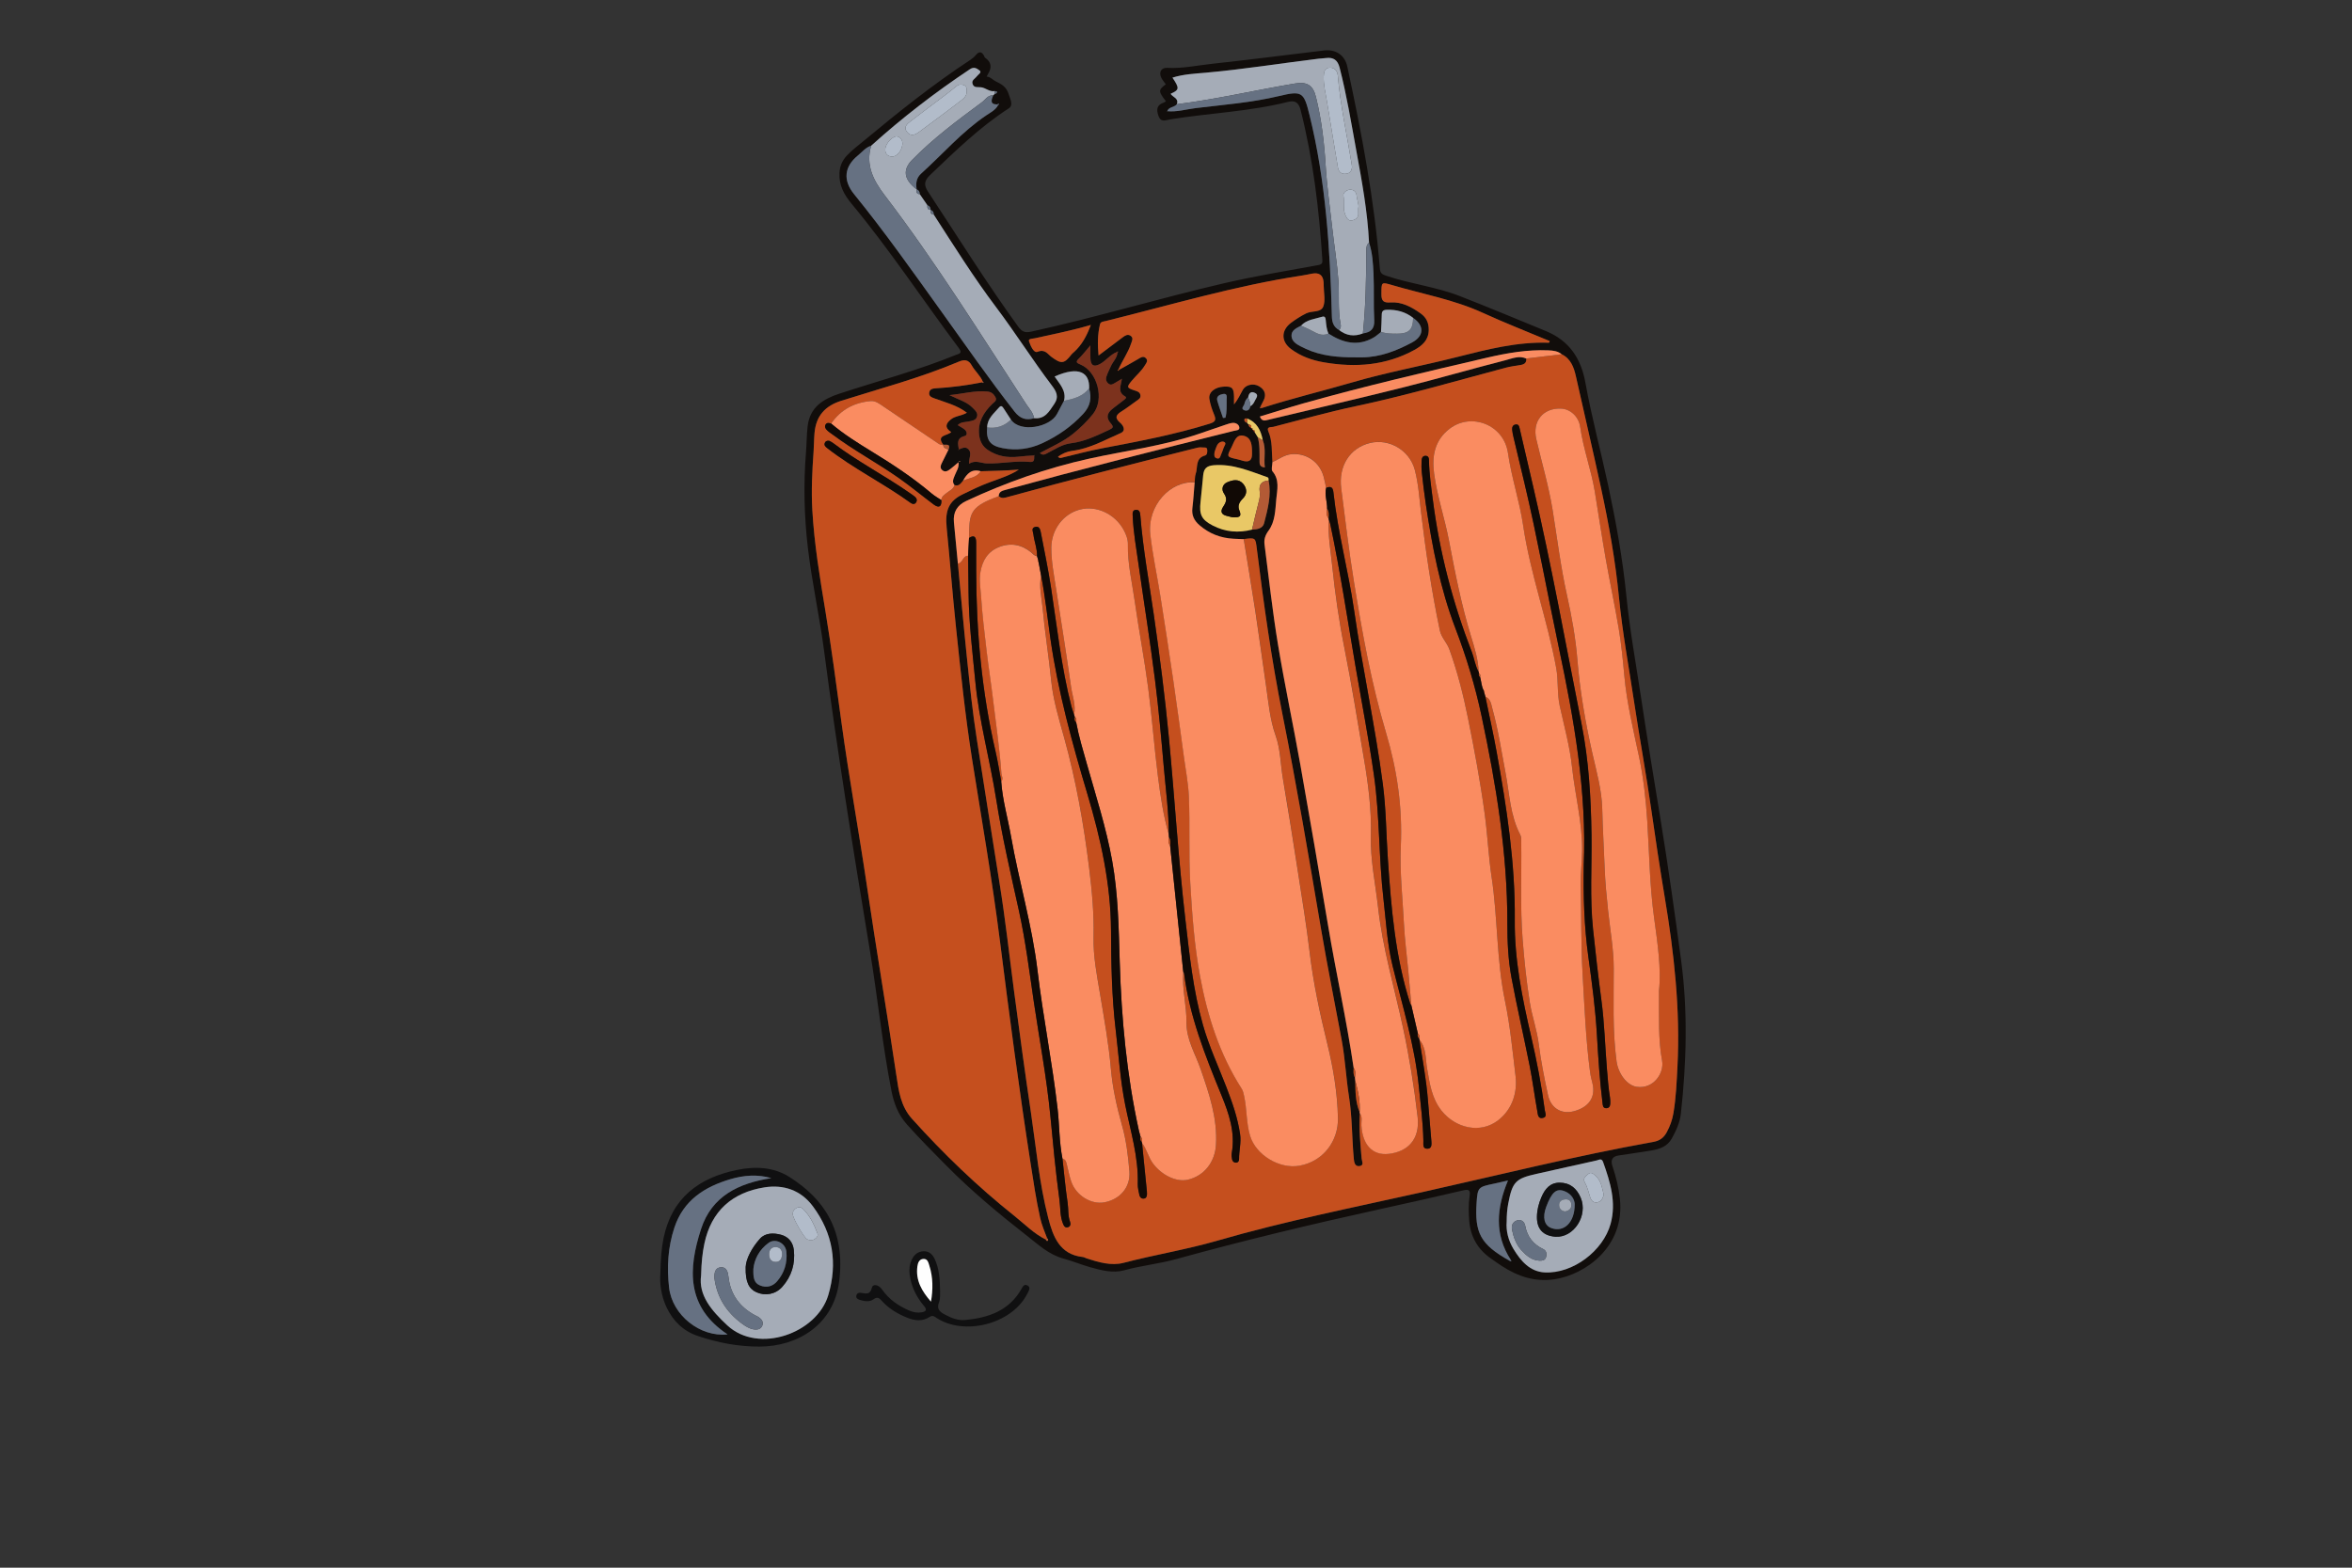 <svg width="300" height="200" viewBox="0 0 300 200" fill="none" xmlns="http://www.w3.org/2000/svg">
<rect x="0" y="0" width="300" height="200" fill="#333333" stroke="none"/>
<g clip-path="url(#clip0_2624_68391)">
<path d="M125.861 9.769C126.333 9.809 126.643 10.189 126.921 10.331C127.737 10.747 128.363 11.025 128.675 12.063C128.849 12.647 129.303 13.417 128.661 13.831C124.947 16.229 121.813 19.301 118.633 22.329C117.871 23.055 117.821 23.619 118.377 24.463C122.163 30.213 125.809 36.053 129.847 41.637C130.319 42.289 130.703 42.493 131.521 42.313C139.77 40.505 147.86 38.059 156.082 36.147C160.062 35.221 164.104 34.557 168.126 33.823C168.634 33.731 168.694 33.555 168.666 33.129C168.25 26.679 167.486 20.281 165.886 14.001C165.654 13.087 165.174 12.775 164.318 12.991C159.362 14.239 154.248 14.419 149.228 15.235C148.674 15.325 148.076 15.669 147.758 14.769C147.456 13.913 147.586 13.363 148.482 13.071C148.566 13.043 148.634 12.961 148.708 12.905C147.732 11.651 147.73 11.483 148.698 10.755C148.496 10.461 148.242 10.191 148.1 9.869C147.794 9.179 148.144 8.617 148.88 8.657C150.82 8.763 152.71 8.343 154.618 8.137C159.382 7.623 164.134 7.007 168.89 6.437C170.36 6.261 171.536 7.033 171.848 8.481C173.682 16.999 175.318 25.551 175.998 34.253C176.046 34.857 176.304 35.009 176.784 35.173C179.874 36.217 183.154 36.581 186.196 37.771C189.878 39.211 193.528 40.733 197.184 42.237C200.142 43.453 201.66 45.713 202.222 48.837C203.008 53.209 204.178 57.509 205.108 61.845C206.108 66.507 206.966 71.225 207.442 76.001C207.882 80.397 208.684 84.755 209.338 89.127C210.106 94.257 210.96 99.371 211.794 104.489C212.774 110.497 213.626 116.523 214.432 122.551C215.298 129.035 215.114 135.563 214.398 142.067C214.272 143.211 213.794 144.235 213.246 145.233C212.67 146.285 211.666 146.603 210.594 146.781C209.216 147.011 207.832 147.203 206.452 147.411C205.664 147.53 205.402 147.981 205.666 148.765C206.124 150.123 206.464 151.505 206.618 152.937C207.284 159.077 202.182 162.601 198.328 163.197C195.814 163.587 193.614 162.849 191.552 161.507C191.078 161.199 190.622 160.867 190.158 160.545C188.468 159.365 187.55 157.747 187.398 155.693C187.322 154.661 187.294 153.625 187.45 152.603C187.56 151.875 187.408 151.681 186.642 151.861C183.05 152.703 179.448 153.507 175.844 154.299C167.176 156.207 158.548 158.273 149.99 160.639C147.816 161.241 145.556 161.457 143.368 162.065C141.974 162.453 140.462 162.065 139.05 161.665C137.902 161.339 136.792 160.873 135.64 160.563C133.799 160.067 132.447 158.793 131.021 157.679C127.429 154.873 123.925 151.959 120.715 148.709C119.007 146.981 117.291 145.263 115.675 143.447C114.575 142.209 114.025 140.785 113.707 139.177C112.533 133.201 111.931 127.139 110.935 121.137C108.831 108.443 106.775 95.739 105.105 82.977C104.535 78.625 103.573 74.335 103.055 69.973C102.571 65.891 102.475 61.809 102.803 57.717C102.891 56.625 102.887 55.531 103.007 54.435C103.281 51.925 105.023 50.893 107.075 50.219C112.029 48.593 117.079 47.255 121.917 45.281C122.283 45.131 122.819 45.103 122.323 44.441C117.737 38.317 113.529 31.909 108.637 26.013C107.647 24.819 107.007 23.647 107.075 22.091C107.113 21.209 107.421 20.483 108.017 19.849C108.681 19.143 109.457 18.565 110.199 17.949C114.577 14.313 119.017 10.759 123.781 7.631C124.027 7.469 124.263 7.271 124.451 7.045C124.853 6.557 125.193 6.523 125.513 7.111C125.559 7.197 125.579 7.317 125.649 7.365C126.431 7.901 126.555 8.593 126.021 9.441C125.971 9.523 125.933 9.613 125.853 9.769H125.861ZM159.76 54.793L159.794 54.835L160.042 55.153C160.168 55.357 160.296 55.563 160.422 55.767C160.706 56.737 160.65 57.733 160.656 58.723C160.658 59.139 160.616 59.583 161.334 59.635C161.17 58.443 161.526 57.279 161.068 56.155C160.828 54.927 160.344 53.873 159.07 53.391C158.914 53.371 158.724 53.345 158.714 53.561C158.706 53.771 158.878 53.877 159.066 53.937C159.126 54.007 159.188 54.079 159.248 54.149C159.27 54.369 159.388 54.511 159.594 54.585L159.616 54.605C159.664 54.667 159.712 54.729 159.76 54.791V54.793ZM118.701 26.779C118.703 26.487 118.587 26.277 118.293 26.189C117.969 25.717 117.643 25.245 117.319 24.773C117.315 24.487 117.217 24.263 116.927 24.163C116.799 23.407 116.877 22.703 117.483 22.157C120.255 19.657 122.703 16.797 125.833 14.695C126.373 14.333 126.989 14.029 127.317 13.411C127.359 13.371 127.443 13.303 127.439 13.299C127.359 13.189 127.289 13.245 127.225 13.321C126.231 13.327 126.457 12.751 126.677 12.177C126.747 12.113 126.815 12.047 126.885 11.983C127.063 11.971 127.155 11.865 127.199 11.705C127.093 11.677 126.989 11.649 126.883 11.621C126.221 11.747 125.741 11.219 125.153 11.139C124.733 11.081 124.241 11.255 124.055 10.717C123.887 10.233 124.369 10.049 124.593 9.741C124.763 9.507 125.283 9.229 124.937 8.989C124.683 8.813 124.301 8.443 123.723 8.827C119.283 11.781 115.073 15.023 111.119 18.595C110.417 18.803 109.983 19.385 109.449 19.817C107.683 21.249 107.489 22.991 108.939 24.775C112.859 29.601 116.437 34.679 120.059 39.725C123.137 44.015 126.151 48.353 129.407 52.515C130.099 53.401 130.869 53.671 131.893 53.359C133.293 53.519 133.829 52.499 134.475 51.547C135.118 50.601 134.731 49.931 134.149 49.163C131.683 45.911 129.507 42.451 127.049 39.191C124.191 35.399 121.673 31.371 119.101 27.383C119.105 27.091 118.995 26.877 118.701 26.783V26.779ZM159.474 51.823C159.802 51.671 159.948 51.367 160.092 51.069C160.242 50.759 160.582 50.395 160.088 50.135C159.548 49.853 159.29 50.175 159.204 50.695C158.93 50.907 158.786 51.225 158.724 51.531C158.672 51.787 158.192 52.135 158.712 52.339C159.096 52.489 159.414 52.287 159.474 51.825V51.823ZM192.58 160.859C192.648 160.883 192.714 160.907 192.782 160.929C192.756 160.863 192.73 160.799 192.704 160.733C190.584 157.471 190.886 154.105 192.346 150.599C191.716 150.743 191.178 150.877 190.636 150.991C188.568 151.429 188.472 151.419 188.34 153.463C188.094 157.253 188.804 158.767 192.582 160.857L192.58 160.859ZM131.867 58.109C131.205 58.133 130.547 58.193 129.887 58.267C128.507 58.419 127.181 58.205 125.991 57.399C125.305 56.933 124.987 56.291 124.893 55.489C124.701 53.843 125.463 52.617 126.573 51.523C126.805 51.293 127.235 51.107 126.949 50.629C126.717 50.243 126.457 50.003 125.945 49.953C124.355 49.799 122.847 50.243 121.105 50.409C122.233 50.975 123.289 51.241 124.053 52.017C124.377 52.347 124.793 52.693 124.603 53.205C124.437 53.653 123.949 53.689 123.517 53.777C123.071 53.869 122.553 53.817 122.161 54.237C122.505 54.455 122.807 54.601 123.055 54.811C123.359 55.067 123.417 55.537 123.047 55.627C121.969 55.889 122.197 56.617 122.297 57.335C122.267 57.365 122.237 57.395 122.207 57.427C122.227 57.423 122.255 57.427 122.267 57.417C122.285 57.397 122.291 57.367 122.303 57.343C122.671 57.191 123.081 56.967 123.435 57.243C124.085 57.753 123.527 58.465 123.617 59.171C124.407 58.639 125.141 59.107 125.883 59.127C127.709 59.177 129.515 58.755 131.341 58.935C131.999 58.999 131.901 58.549 131.915 58.159C131.939 58.121 131.965 58.081 131.989 58.043C131.949 58.067 131.907 58.089 131.867 58.113V58.109ZM142.448 44.919C141.588 45.247 141.062 46.047 140.266 46.461C139.522 46.847 139.138 46.633 139.088 45.793C139.058 45.291 139.082 44.787 139.082 44.061C138.464 44.777 138.07 45.311 137.594 45.761C137.124 46.203 137.38 46.329 137.794 46.499C139.978 47.401 140.918 50.939 139.418 52.813C138.674 53.745 137.814 54.589 136.876 55.343C135.592 56.377 134.075 57.019 132.633 57.799C133.043 58.165 133.317 57.955 133.657 57.779C134.597 57.297 135.494 56.689 136.582 56.555C138.362 56.335 139.944 55.557 141.54 54.811C141.982 54.603 142.056 54.445 141.696 54.031C141.058 53.299 141.168 52.725 141.952 52.115C142.424 51.747 142.9 51.387 143.374 51.021C143.528 50.903 143.774 50.723 143.508 50.575C142.46 49.989 143.03 49.131 143.086 48.359C143.118 48.329 143.148 48.301 143.18 48.271C143.146 48.297 143.11 48.323 143.076 48.349C142.792 48.519 142.512 48.695 142.222 48.857C141.966 48.999 141.714 49.197 141.4 48.959C141.09 48.723 141.018 48.389 141.122 48.065C141.274 47.595 141.506 47.149 141.71 46.695C141.968 46.125 142.484 45.681 142.532 45.007C142.592 44.955 142.678 44.905 142.566 44.829C142.554 44.821 142.49 44.891 142.45 44.923L142.448 44.919ZM125.909 54.531C125.777 56.167 126.287 56.869 127.893 57.173C129.639 57.503 131.333 57.293 132.945 56.545C134.921 55.629 136.666 54.421 138.168 52.799C139.108 51.783 139.258 50.759 138.922 49.537C139 47.563 137.664 46.627 134.515 48.035C135.146 48.979 136.038 49.833 135.712 51.131C135.42 51.683 135.122 52.231 134.839 52.787C133.951 54.525 130.109 55.239 128.951 53.531C128.647 53.063 128.347 52.593 128.039 52.127C127.889 51.899 127.719 51.643 127.439 51.973C126.787 52.739 125.929 53.387 125.913 54.531H125.909ZM169.442 42.553C169.2 42.001 169.16 41.407 169.102 40.821C169.07 40.505 168.98 40.307 168.622 40.417C167.694 40.705 166.666 40.763 165.948 41.547C165.398 41.845 164.714 42.107 164.732 42.833C164.748 43.523 165.34 43.903 165.918 44.193C166.362 44.415 166.812 44.631 167.278 44.803C169.374 45.575 171.568 45.611 173.76 45.589C176.04 45.567 178.12 44.753 180.088 43.703C181.668 42.861 181.69 41.551 180.246 40.549C179.26 39.771 178.134 39.483 176.89 39.519C176.414 39.533 176.246 39.697 176.24 40.157C176.232 40.887 176.18 41.617 176.146 42.347C175.834 42.587 175.542 42.863 175.204 43.059C173.17 44.233 171.274 43.729 169.44 42.553H169.442ZM161.806 61.299C161.81 61.135 161.846 60.947 161.644 60.877C159.434 60.111 157.288 59.157 154.832 59.349C153.86 59.425 153.55 59.821 153.466 60.635C153.348 61.757 153.258 62.881 153.132 64.003C152.948 65.635 153.234 66.289 154.684 67.043C156.272 67.869 157.962 68.019 159.7 67.567C160.346 67.533 161.062 67.439 161.24 66.743C161.694 64.965 162.194 63.173 161.806 61.299ZM148.868 14.185C150.112 14.309 151.304 13.939 152.518 13.791C156.076 13.359 159.654 13.091 163.16 12.249C166.094 11.545 166.31 11.749 167.028 14.665C169.106 23.105 169.652 31.717 169.88 40.361C169.9 41.133 170.104 41.717 170.788 42.097C171.718 42.835 172.736 42.971 173.836 42.539C174.82 42.399 175.342 41.975 175.282 40.841C175.176 38.883 175.28 36.915 175.19 34.957C175.13 33.619 175.054 32.263 174.624 30.969C174.438 27.011 173.714 23.125 173.004 19.241C172.356 15.689 171.77 12.125 170.868 8.621C170.624 7.673 170.098 7.285 169.148 7.403C168.818 7.445 168.486 7.453 168.156 7.493C163.378 8.073 158.626 8.843 153.828 9.271C152.412 9.397 150.962 9.459 149.55 9.903C150.464 11.271 150.438 11.455 149.312 11.967C149.58 12.409 150.396 12.529 150.106 13.295C149.782 13.713 149.084 13.617 148.876 14.193C148.852 14.203 148.826 14.207 148.808 14.223C148.798 14.231 148.804 14.257 148.804 14.275C148.826 14.245 148.846 14.215 148.868 14.185ZM120.305 56.731H120.309C119.383 55.471 120.833 55.629 121.331 55.119C120.479 54.577 120.605 54.043 121.307 53.491C121.877 53.043 122.643 53.067 123.329 52.653C122.023 51.669 120.555 51.331 119.169 50.817C118.813 50.685 118.443 50.545 118.525 50.073C118.603 49.621 118.985 49.561 119.367 49.539C121.353 49.419 123.323 49.165 125.275 48.773C125.317 48.805 125.381 48.875 125.395 48.865C125.515 48.787 125.423 48.737 125.359 48.685C125.037 47.905 124.365 47.361 123.963 46.643C123.529 45.865 123.019 45.831 122.249 46.157C117.403 48.203 112.319 49.549 107.315 51.127C105.241 51.781 104.091 53.051 103.893 55.239C103.821 56.033 103.831 56.833 103.773 57.627C103.595 60.115 103.471 62.603 103.615 65.101C103.863 69.421 104.571 73.673 105.277 77.935C106.063 82.683 106.685 87.457 107.337 92.227C108.285 99.169 109.549 106.059 110.571 112.989C111.763 121.065 113.133 129.115 114.333 137.193C114.623 139.137 114.877 141.121 116.319 142.725C120.355 147.213 124.691 151.383 129.407 155.139C130.697 156.167 131.869 157.381 133.377 158.127C133.447 158.223 133.511 158.403 133.651 158.277C133.761 158.179 133.657 158.043 133.553 157.953C133.235 157.117 132.881 156.297 132.683 155.415C132.165 153.113 131.823 150.785 131.459 148.455C129.987 139.009 128.741 129.531 127.543 120.049C126.561 112.275 125.211 104.559 123.985 96.823C123.101 91.243 122.531 85.629 121.937 80.019C121.489 75.793 121.171 71.553 120.749 67.325C120.527 65.103 121.017 63.935 122.787 63.067C123.919 62.511 125.055 61.963 126.245 61.523C127.501 61.059 128.795 60.665 129.957 59.915C128.329 60.029 126.713 60.081 125.095 60.119C123.941 59.767 123.329 60.429 122.839 61.323C122.557 61.669 122.303 62.073 121.747 61.889C121.379 61.441 121.645 61.025 121.805 60.597C121.987 60.107 122.363 59.665 122.253 58.971C121.879 59.289 121.591 59.553 121.281 59.787C120.967 60.025 120.617 60.313 120.217 60.007C119.799 59.689 120.025 59.297 120.199 58.939C120.459 58.407 120.725 57.881 120.989 57.351C121.297 56.551 120.671 56.785 120.305 56.733V56.731ZM160.94 52.061C164.768 50.829 168.68 49.899 172.536 48.771C176.91 47.493 181.394 46.683 185.806 45.563C189.666 44.583 193.536 43.589 197.576 43.729C197.596 43.729 197.62 43.633 197.668 43.519C194.82 42.323 191.938 41.199 189.132 39.915C185.44 38.225 181.464 37.523 177.612 36.389C176.152 35.959 176.212 35.963 176.196 37.519C176.188 38.413 176.484 38.651 177.34 38.591C178.81 38.491 180.04 39.169 181.2 39.989C181.94 40.513 182.256 41.223 182.234 42.131C182.202 43.409 181.408 44.101 180.402 44.651C176.764 46.643 172.89 46.923 168.88 46.233C167.35 45.971 165.912 45.463 164.664 44.529C163.376 43.563 163.394 42.139 164.674 41.185C165.286 40.729 165.924 40.317 166.62 39.977C167.344 39.623 168.492 39.921 168.794 39.083C169.07 38.319 168.846 37.375 168.84 36.509C168.84 36.343 168.836 36.175 168.824 36.011C168.756 35.102 168.261 34.737 167.338 34.917C166.914 34.999 166.492 35.091 166.064 35.157C157.568 36.445 149.344 38.909 141.026 40.963C140.75 41.031 140.386 41.023 140.3 41.385C139.994 42.667 139.988 43.957 140.118 45.359C141.23 44.521 142.208 43.775 143.196 43.043C143.49 42.825 143.822 42.587 144.198 42.839C144.608 43.115 144.386 43.481 144.272 43.825C143.884 45.001 143.152 46.009 142.658 47.131C142.618 47.169 142.54 47.237 142.544 47.243C142.636 47.369 142.68 47.275 142.724 47.197C143.53 46.741 144.344 46.299 145.14 45.827C145.464 45.635 145.794 45.379 146.13 45.679C146.496 46.009 146.192 46.337 146.002 46.649C145.564 47.367 144.918 47.907 144.384 48.543C143.67 49.395 143.698 49.479 144.702 49.815C145.008 49.917 145.37 49.991 145.452 50.391C145.538 50.811 145.206 50.969 144.938 51.161C144.316 51.605 143.708 52.073 143.062 52.479C142.372 52.913 142.106 53.287 142.874 53.943C143.252 54.267 143.662 54.943 142.932 55.259C140.928 56.127 139.004 57.241 136.784 57.519C136.1 57.605 135.508 57.865 134.938 58.271C135.104 58.435 135.192 58.457 135.348 58.419C137.124 57.991 138.892 57.517 140.684 57.177C145.256 56.313 149.822 55.447 154.276 54.063C155.036 53.827 155.138 53.577 154.858 52.905C154.592 52.265 154.364 51.591 154.252 50.911C154.11 50.051 154.96 49.379 156.126 49.329C157.156 49.285 157.366 49.497 157.394 50.613C157.402 50.943 157.394 51.273 157.394 51.603C157.894 50.979 158.184 50.351 158.514 49.743C158.872 49.085 159.868 48.853 160.598 49.289C161.278 49.695 161.55 50.293 161.182 51.069C161.054 51.339 160.908 51.601 160.772 51.867C160.746 51.943 160.722 52.019 160.696 52.095L160.934 52.063L160.94 52.061ZM172.856 137.829C172.898 139.197 172.864 140.575 173.422 141.871C173.412 141.925 173.422 141.975 173.444 142.025C173.314 143.953 173.502 145.869 173.668 147.785C173.704 148.199 174.038 148.723 173.35 148.781C172.81 148.827 172.716 148.297 172.674 147.849C172.426 145.215 172.48 142.561 172.062 139.933C171.682 137.543 171.574 135.111 171.132 132.727C170.254 127.995 169.3 123.277 168.494 118.533C166.934 109.371 165.388 100.207 163.564 91.093C162.168 84.121 161.184 77.089 160.306 70.039C160.126 68.599 160.152 68.595 158.638 68.785C158.208 68.767 157.776 68.751 157.346 68.729C155.698 68.645 154.248 68.087 152.992 66.997C152.31 66.405 151.982 65.731 152.092 64.815C152.222 63.729 152.286 62.633 152.38 61.543C152.418 61.181 152.388 60.797 152.506 60.465C152.802 59.639 152.414 58.463 153.712 58.115C153.982 58.043 154.022 57.603 153.964 57.315C153.904 57.017 153.58 57.127 153.374 57.093C152.974 57.027 152.588 57.157 152.2 57.255C144.312 59.229 136.436 61.249 128.593 63.397C128.163 63.515 127.763 63.669 127.385 63.305C127.411 62.693 127.863 62.609 128.335 62.481C137.982 59.839 147.678 57.387 157.384 54.975C157.676 54.903 158.168 54.935 158.072 54.483C157.998 54.137 157.602 53.915 157.198 53.959C156.904 53.991 156.616 54.091 156.334 54.187C155.202 54.567 154.076 54.959 152.946 55.345C148.392 56.897 143.62 57.489 138.946 58.517C133.493 59.719 128.279 61.565 123.233 63.923C122.081 64.461 121.543 65.357 121.675 66.645C121.853 68.399 122.011 70.155 122.179 71.909C122.553 75.843 122.899 79.781 123.309 83.713C123.677 87.249 124.037 90.785 124.591 94.299C125.559 100.435 126.507 106.573 127.497 112.705C128.237 117.299 128.743 121.923 129.353 126.535C130.033 131.671 130.731 136.807 131.493 141.931C132.161 146.431 132.563 150.981 133.703 155.395C134.309 157.741 135.142 160.057 138.126 160.377C138.286 160.395 138.436 160.497 138.594 160.549C140.122 161.053 141.764 161.519 143.284 161.123C147.27 160.083 151.336 159.429 155.304 158.279C163.86 155.799 172.604 154.061 181.294 152.123C191.148 149.925 200.948 147.473 210.892 145.687C211.716 145.539 212.224 145.137 212.586 144.469C213 143.707 213.298 142.901 213.444 142.035C213.776 140.063 213.858 138.067 213.96 136.077C214.332 128.799 213.532 121.609 212.332 114.445C211.712 110.745 211.156 107.033 210.624 103.317C209.966 98.715 209.12 94.143 208.428 89.545C207.762 85.111 206.938 80.691 206.502 76.237C206.042 71.527 205.21 66.875 204.216 62.289C203.186 57.531 202.074 52.779 201.008 48.023C200.756 46.899 200.366 45.779 199.196 45.205C198.704 44.807 198.136 44.733 197.516 44.707C194.832 44.593 192.216 45.047 189.624 45.651C181.822 47.467 174.02 49.283 166.308 51.453C164.428 51.983 162.566 52.581 160.692 53.149C160.948 53.819 161.362 53.663 161.8 53.559C167.52 52.185 173.254 50.867 178.96 49.439C183.344 48.341 187.688 47.077 192.066 45.955C192.892 45.743 193.768 45.349 194.668 45.753C194.73 46.257 194.46 46.485 194.002 46.565C193.352 46.679 192.69 46.753 192.052 46.923C185.666 48.625 179.322 50.477 172.848 51.849C169.342 52.593 165.886 53.569 162.412 54.467C162.148 54.535 161.5 54.405 161.778 55.047C162.33 56.313 162.186 57.659 162.298 58.975C162.292 59.371 162.114 59.913 162.306 60.141C163.24 61.241 162.9 62.499 162.79 63.677C162.662 65.053 162.654 66.549 161.812 67.693C161.364 68.303 161.208 68.831 161.292 69.483C161.842 73.731 162.306 77.993 163.004 82.217C163.852 87.355 164.946 92.451 165.86 97.579C167.078 104.413 168.252 111.255 169.4 118.103C170.416 124.165 171.762 130.165 172.658 136.247C172.63 136.671 172.584 137.099 172.82 137.487C172.832 137.605 172.842 137.723 172.854 137.841L172.856 137.829ZM192.178 155.855C192.078 157.011 192.382 158.245 193.046 159.341C193.962 160.853 195.132 162.239 197.026 162.333C200.612 162.513 204.482 159.599 205.436 156.129C206.19 153.383 205.39 150.807 204.478 148.249C204.288 147.713 203.94 147.983 203.674 148.041C201.11 148.601 198.552 149.193 195.988 149.759C193.316 150.349 192.906 150.781 192.38 153.529C192.242 154.253 192.176 154.977 192.178 155.857V155.855ZM139.138 41.455C136.642 42.187 134.311 42.639 131.993 43.155C131.709 43.219 131.125 43.185 131.253 43.549C131.445 44.095 131.851 45.079 132.339 44.883C133.295 44.499 133.613 45.163 134.115 45.533C135.366 46.459 135.742 46.431 136.658 45.229C136.756 45.101 136.894 45.003 137.016 44.891C137.988 43.997 138.606 42.885 139.138 41.455ZM159.698 57.923C159.698 57.857 159.698 57.789 159.698 57.723C159.694 56.839 159.64 55.845 158.656 55.599C157.622 55.341 157.424 56.409 157.072 57.077C156.438 58.279 156.464 58.291 157.818 58.589C158.044 58.639 158.268 58.709 158.49 58.777C159.302 59.024 159.705 58.739 159.698 57.923ZM155.996 53.319C156.098 53.311 156.2 53.301 156.302 53.293C156.518 52.543 156.442 51.759 156.46 50.987C156.468 50.663 156.592 50.153 155.984 50.265C155.56 50.343 155.11 50.555 155.268 51.123C155.474 51.865 155.75 52.589 155.996 53.319ZM154.916 57.677C154.86 58.097 154.85 58.349 155.184 58.465C155.566 58.595 155.622 58.317 155.716 58.071C155.834 57.765 155.978 57.467 156.068 57.153C156.142 56.895 156.49 56.541 156.144 56.381C155.844 56.241 155.424 56.443 155.244 56.805C155.086 57.125 154.988 57.477 154.914 57.679L154.916 57.677ZM122.369 58.797C122.359 58.817 122.335 58.843 122.341 58.859C122.373 58.945 122.415 58.947 122.451 58.863C122.457 58.849 122.439 58.817 122.425 58.803C122.415 58.793 122.389 58.803 122.369 58.799V58.797Z" fill="#110D0B"/>
<path d="M84.225 162.521C84.277 160.579 84.369 159.257 84.641 157.945C85.705 152.813 89.153 150.253 94.019 149.253C96.333 148.777 98.673 148.877 100.695 150.157C105.033 152.905 107.877 156.917 107.029 163.521C106.327 168.995 101.769 171.795 96.829 171.793C94.127 171.793 91.539 171.293 89.007 170.439C87.153 169.815 85.845 168.533 85.019 166.781C84.293 165.241 84.137 163.593 84.225 162.523V162.521ZM89.423 162.729C89.083 165.221 90.709 167.171 92.765 169.081C96.749 172.785 104.199 170.081 105.643 165.243C106.865 161.149 106.251 157.355 103.689 153.899C102.135 151.803 99.911 151.101 97.519 151.475C93.433 152.117 90.727 154.461 89.843 158.657C89.595 159.837 89.471 161.021 89.423 162.727V162.729ZM98.383 150.301C96.611 149.791 94.871 149.933 93.163 150.435C89.859 151.409 87.173 153.127 86.019 156.609C85.187 159.117 85.041 161.693 85.343 164.287C85.749 167.767 89.277 170.615 92.803 170.239C87.513 166.739 87.767 161.875 89.417 156.799C90.787 152.587 94.207 150.947 98.381 150.301H98.383Z" fill="#101011"/>
<path d="M119.907 164.751C119.887 165.025 119.971 165.637 119.773 166.139C119.439 166.987 119.845 167.337 120.483 167.687C121.317 168.145 122.197 168.491 123.143 168.399C126.093 168.113 128.729 167.211 130.297 164.421C130.467 164.119 130.649 163.781 131.051 163.993C131.449 164.201 131.287 164.553 131.135 164.859C131.061 165.007 130.979 165.153 130.899 165.297C128.845 168.961 122.943 170.427 119.453 168.131C119.165 167.941 118.957 167.759 118.585 168.005C117.665 168.611 116.677 168.499 115.717 168.111C114.505 167.621 113.385 166.961 112.499 165.985C112.155 165.605 111.935 165.385 111.401 165.767C110.897 166.129 110.251 166.011 109.661 165.833C109.385 165.751 109.155 165.607 109.231 165.273C109.307 164.941 109.585 164.895 109.863 164.941C110.463 165.039 110.993 165.197 111.203 164.297C111.331 163.753 112.059 163.861 112.519 164.523C113.405 165.801 114.627 166.623 116.029 167.217C116.531 167.429 117.051 167.517 117.589 167.415C118.105 167.315 118.285 167.113 117.875 166.629C116.889 165.465 116.225 164.143 116.029 162.609C115.941 161.931 116.019 161.277 116.317 160.665C116.611 160.061 117.085 159.659 117.789 159.631C118.525 159.601 118.967 160.057 119.241 160.659C119.791 161.863 119.887 163.157 119.909 164.753L119.907 164.751ZM118.747 166.059C119.017 164.501 119.019 162.975 118.543 161.473C118.415 161.071 118.317 160.563 117.755 160.611C117.241 160.655 117.075 161.117 117.017 161.551C116.767 163.361 117.609 164.761 118.749 166.059H118.747Z" fill="#101011"/>
<path d="M162.3 58.961C162.188 57.645 162.33 56.301 161.78 55.033C161.5 54.389 162.15 54.521 162.414 54.453C165.886 53.557 169.344 52.579 172.85 51.835C179.324 50.463 185.668 48.611 192.054 46.909C192.69 46.739 193.352 46.665 194.004 46.551C194.462 46.471 194.732 46.243 194.67 45.739C196.18 45.557 197.688 45.375 199.198 45.193C200.368 45.767 200.758 46.887 201.01 48.011C202.076 52.767 203.188 57.519 204.218 62.277C205.21 66.863 206.044 71.517 206.504 76.225C206.94 80.681 207.764 85.101 208.43 89.533C209.122 94.131 209.968 98.701 210.626 103.305C211.158 107.019 211.714 110.731 212.334 114.433C213.534 121.597 214.334 128.789 213.962 136.065C213.86 138.055 213.778 140.049 213.446 142.023C213.3 142.889 213.002 143.695 212.588 144.457C212.226 145.125 211.718 145.527 210.894 145.675C200.95 147.459 191.15 149.913 181.296 152.111C172.606 154.049 163.862 155.787 155.306 158.267C151.338 159.417 147.272 160.071 143.286 161.111C141.766 161.507 140.124 161.041 138.596 160.537C138.438 160.485 138.288 160.383 138.128 160.365C135.144 160.045 134.31 157.729 133.704 155.383C132.562 150.969 132.162 146.419 131.494 141.919C130.732 136.795 130.034 131.659 129.354 126.523C128.744 121.913 128.238 117.287 127.498 112.693C126.51 106.561 125.56 100.423 124.592 94.287C124.038 90.773 123.68 87.237 123.31 83.701C122.9 79.769 122.554 75.831 122.18 71.897C122.816 71.829 122.788 70.891 123.484 70.899C123.504 72.495 123.53 74.091 123.544 75.687C123.578 79.451 124.046 83.181 124.402 86.921C124.89 92.025 126.28 96.971 127.076 102.027C127.824 106.779 128.928 111.479 129.964 116.181C130.816 120.049 131.298 123.965 131.876 127.875C132.59 132.703 133.508 137.507 133.976 142.365C134.32 145.935 134.648 149.505 135.134 153.057C135.272 154.069 135.188 155.123 135.582 156.099C135.7 156.391 135.844 156.677 136.228 156.557C136.556 156.455 136.584 156.131 136.494 155.891C136.194 155.091 136.298 154.247 136.176 153.429C135.894 151.563 135.73 149.679 135.518 147.801C135.968 147.901 136.012 148.279 136.1 148.635C136.274 149.341 136.408 150.063 136.648 150.747C137.27 152.519 139.188 153.693 140.866 153.381C142.846 153.013 144.222 151.463 144.06 149.443C143.902 147.471 143.656 145.471 143.122 143.575C142.446 141.181 141.91 138.785 141.696 136.311C141.42 133.143 140.852 130.017 140.33 126.883C139.922 124.433 139.428 121.987 139.488 119.491C139.56 116.529 139.282 113.603 138.918 110.667C138.226 105.073 137.246 99.541 135.736 94.103C135.064 91.681 134.326 89.277 134.076 86.747C133.772 83.687 133.27 80.645 132.992 77.583C132.868 76.209 132.498 74.829 132.802 73.429C133.326 76.103 133.606 78.813 133.994 81.507C134.96 88.235 136.758 94.773 138.698 101.267C140.398 106.963 141.684 112.711 141.718 118.687C141.742 122.913 141.814 127.137 142.31 131.339C142.688 134.539 142.89 137.761 143.524 140.927C144.194 144.275 145.238 147.563 145.13 151.037C145.116 151.493 145.24 151.957 145.328 152.411C145.382 152.691 145.556 152.915 145.868 152.903C146.202 152.889 146.3 152.625 146.306 152.339C146.312 152.107 146.282 151.875 146.26 151.643C146.066 149.699 145.87 147.755 145.674 145.813C146.282 146.607 146.468 147.617 147.07 148.427C148.178 149.917 150.062 150.835 151.52 150.493C153.622 150.001 154.976 148.223 155.104 146.043C155.304 142.629 154.224 139.497 153.136 136.359C152.458 134.405 151.32 132.619 151.34 130.415C151.362 128.271 150.758 126.149 150.934 123.983C150.968 124.039 151.026 124.093 151.034 124.153C151.712 129.625 153.734 134.681 155.802 139.733C156.758 142.069 157.582 144.475 157.116 147.091C157.07 147.345 157.106 147.625 157.152 147.883C157.196 148.127 157.366 148.317 157.626 148.325C157.908 148.333 158.054 148.119 158.05 147.869C158.034 146.807 158.338 145.771 158.178 144.691C157.872 142.601 157.182 140.641 156.426 138.681C155.41 136.047 154.214 133.479 153.44 130.755C152.182 126.325 151.718 121.767 151.188 117.209C150.294 109.515 149.832 101.787 149.094 94.081C148.59 88.821 147.916 83.585 147.162 78.357C146.56 74.183 145.792 70.033 145.46 65.823C145.43 65.431 145.378 65.015 144.906 65.039C144.388 65.065 144.47 65.543 144.484 65.895C144.572 67.923 144.93 69.921 145.214 71.927C145.912 76.859 146.702 81.777 147.324 86.721C147.79 90.415 148.122 94.121 148.444 97.827C148.694 100.705 149.088 103.575 149.088 106.471C148.388 104.061 148.024 101.579 147.704 99.103C147.218 95.319 146.948 91.507 146.448 87.725C145.96 84.023 145.252 80.351 144.73 76.651C144.394 74.263 143.816 71.903 143.866 69.463C143.88 68.807 143.638 68.163 143.31 67.573C142.188 65.547 139.854 64.461 137.758 64.999C135.618 65.547 134.104 67.555 134.096 69.883C134.09 71.613 134.424 73.305 134.688 75.005C135.338 79.219 136.022 83.429 136.62 87.651C136.786 88.817 137.256 89.963 137.002 91.177C136.89 90.831 136.76 90.491 136.67 90.139C135.38 85.143 134.842 80.017 134.06 74.931C133.702 72.603 133.218 70.295 132.774 67.981C132.702 67.603 132.6 67.085 132.062 67.211C131.486 67.347 131.772 67.805 131.82 68.193C131.932 69.113 132.312 69.987 132.28 70.931C131.94 70.927 131.77 70.655 131.544 70.467C130.312 69.449 128.918 69.197 127.444 69.777C126.028 70.333 125.33 71.455 125.068 72.955C124.886 73.997 125.074 75.003 125.14 76.009C125.294 78.349 125.574 80.681 125.85 83.009C126.102 85.141 126.44 87.265 126.694 89.397C127.062 92.483 127.526 95.557 127.742 98.659C127.766 99.007 128.044 99.349 127.712 99.683C127.474 98.413 127.28 97.133 126.988 95.877C125.226 88.273 124.528 80.557 124.518 72.767C124.518 71.571 124.522 70.373 124.514 69.177C124.51 68.519 124.286 68.191 123.608 68.625C123.642 65.889 123.632 64.891 126.196 63.773C126.59 63.601 126.992 63.453 127.392 63.293C127.77 63.657 128.17 63.503 128.6 63.385C136.444 61.237 144.32 59.219 152.208 57.243C152.596 57.145 152.98 57.015 153.382 57.081C153.59 57.115 153.914 57.007 153.972 57.303C154.03 57.591 153.99 58.029 153.72 58.103C152.422 58.451 152.81 59.627 152.514 60.453C152.394 60.785 152.424 61.171 152.386 61.533C149.312 61.291 146.318 64.473 146.732 68.179C147.026 70.807 147.598 73.401 148.012 76.015C148.582 79.611 149.136 83.211 149.664 86.813C150.142 90.087 150.58 93.367 151.028 96.645C151.252 98.285 151.572 99.921 151.646 101.569C151.81 105.253 151.614 108.943 151.828 112.635C152.06 116.643 152.35 120.637 153.084 124.585C154.026 129.647 155.576 134.495 158.38 138.873C158.562 139.155 158.622 139.479 158.694 139.807C159.066 141.489 158.952 143.235 159.462 144.905C160.214 147.365 163.214 149.155 165.746 148.707C168.782 148.171 170.734 145.563 170.666 142.615C170.594 139.419 170.074 136.273 169.318 133.189C168.364 129.293 167.518 125.391 167.046 121.401C166.646 118.017 166.092 114.651 165.57 111.281C164.952 107.289 164.326 103.299 163.644 99.319C163.332 97.493 163.344 95.591 162.72 93.845C161.96 91.721 161.796 89.515 161.474 87.325C161.016 84.215 160.604 81.097 160.13 77.989C159.662 74.913 159.142 71.843 158.646 68.771C160.16 68.581 160.136 68.585 160.314 70.025C161.19 77.075 162.174 84.109 163.572 91.079C165.398 100.193 166.944 109.357 168.502 118.519C169.31 123.263 170.264 127.981 171.14 132.713C171.582 135.099 171.69 137.529 172.07 139.919C172.488 142.547 172.434 145.201 172.682 147.835C172.724 148.283 172.818 148.811 173.358 148.767C174.046 148.709 173.712 148.185 173.676 147.771C173.512 145.855 173.322 143.939 173.452 142.011C173.83 142.483 173.626 143.037 173.654 143.551C173.788 146.003 175.042 147.431 177.144 147.191C179.54 146.917 181.158 145.363 180.824 142.463C180.384 138.653 179.772 134.861 178.966 131.107C177.868 125.995 176.366 120.971 175.782 115.751C175.44 112.695 174.782 109.673 174.864 106.577C174.952 103.245 174.518 99.941 173.962 96.689C173.162 92.027 172.426 87.351 171.496 82.709C170.796 79.209 170.29 75.659 169.922 72.109C169.722 70.175 169.364 68.233 169.492 66.269C169.554 66.453 169.632 66.635 169.672 66.823C170.968 72.929 171.884 79.101 172.94 85.249C173.72 89.795 174.6 94.325 175.252 98.893C176 104.129 175.856 109.435 176.464 114.683C176.792 117.517 176.936 120.375 177.616 123.159C178.868 128.281 180.45 133.331 180.978 138.613C181.21 140.925 181.516 143.231 181.556 145.557C181.564 146.005 181.444 146.531 182.044 146.541C182.646 146.551 182.608 145.991 182.574 145.561C182.432 143.773 182.266 141.989 182.122 140.201C181.916 137.653 181.442 135.141 181.046 132.621C181.95 133.693 181.808 135.051 182.028 136.303C182.36 138.201 182.604 140.101 183.872 141.689C185.636 143.901 188.818 144.693 191.122 142.885C192.946 141.453 193.554 139.305 193.312 137.277C192.928 134.065 192.616 130.819 191.958 127.651C190.874 122.435 191.046 117.103 190.254 111.863C189.854 109.215 189.742 106.523 189.382 103.867C188.822 99.733 188.06 95.631 187.23 91.543C186.63 88.583 185.89 85.661 184.862 82.815C184.554 81.965 183.848 81.341 183.656 80.429C182.598 75.403 181.854 70.327 181.24 65.231C181.026 63.459 180.914 61.667 180.456 59.929C179.802 57.459 177.212 55.901 174.748 56.503C172.182 57.129 170.706 59.421 171.076 62.307C171.586 66.279 172.058 70.257 172.698 74.209C173.748 80.685 174.91 87.155 176.784 93.445C178.204 98.209 178.898 102.987 178.676 107.945C178.528 111.261 178.906 114.575 179.076 117.889C179.176 119.871 179.442 121.843 179.626 123.821C179.764 125.303 179.892 126.785 180.026 128.267C179.974 128.183 179.9 128.107 179.872 128.017C177.958 122.045 177.458 115.855 177.03 109.651C176.808 106.435 176.804 103.203 176.382 100.005C175.404 92.597 173.794 85.293 172.726 77.899C171.996 72.837 170.632 67.885 170.08 62.793C170.008 62.121 169.718 62.001 169.156 62.229C169.05 61.747 168.966 61.261 168.834 60.787C168.316 58.921 166.634 57.761 164.74 57.931C163.818 58.015 163.106 58.583 162.306 58.949L162.3 58.961ZM188.608 85.739C188.152 84.919 188.046 83.979 187.71 83.115C185.286 76.861 183.612 70.417 182.758 63.757C182.546 62.109 182.3 60.469 182.268 58.803C182.262 58.499 182.248 58.157 181.83 58.151C181.44 58.147 181.338 58.471 181.324 58.773C181.302 59.269 181.3 59.773 181.354 60.267C181.504 61.619 181.662 62.973 181.864 64.319C182.678 69.713 183.684 75.059 185.648 80.183C187.04 83.817 188.164 87.543 188.974 91.351C190.826 100.073 192.278 108.847 192.264 117.805C192.26 120.131 192.366 122.471 192.794 124.757C193.496 128.509 194.364 132.231 195.108 135.975C195.49 137.895 195.738 139.841 196.084 141.767C196.152 142.141 196.154 142.771 196.796 142.621C197.37 142.487 197.088 142.005 197.038 141.625C196.618 138.461 196.018 135.333 195.296 132.225C194.16 127.333 193.16 122.421 193.21 117.361C193.28 110.113 192.178 102.991 190.89 95.891C190.464 93.543 189.938 91.213 189.46 88.875C190.152 89.171 190.2 89.869 190.36 90.445C191.106 93.129 191.512 95.885 192.034 98.619C192.542 101.275 192.614 104.035 193.914 106.509C194.044 106.755 194.026 107.091 194.032 107.387C194.098 111.541 193.882 115.697 194.21 119.849C194.424 122.557 194.702 125.251 195.136 127.935C195.422 129.703 196.038 131.387 196.264 133.175C196.542 135.371 196.98 137.553 197.45 139.719C197.816 141.401 199.176 142.185 200.736 141.773C202.652 141.267 203.526 139.993 203.134 138.277C203.024 137.793 202.884 137.311 202.82 136.821C202.272 132.679 202.104 128.505 201.864 124.341C201.644 120.529 201.706 116.701 201.626 112.879C201.596 111.415 201.784 109.961 201.798 108.505C201.832 104.911 200.896 101.421 200.512 97.867C200.228 95.225 199.518 92.663 198.948 90.079C198.592 88.467 198.788 86.835 198.496 85.239C197.378 79.107 195.19 73.227 194.278 67.043C193.82 63.933 192.792 60.945 192.342 57.809C191.816 54.157 187.67 52.609 184.934 54.669C182.956 56.159 182.618 58.221 182.924 60.461C183.318 63.355 184.28 66.133 184.822 68.995C185.598 73.099 186.4 77.191 187.632 81.191C188.088 82.675 188.556 84.165 188.604 85.741L188.608 85.739ZM211.602 126.383C211.906 123.699 211.434 120.369 210.976 117.053C210.412 112.973 210.37 108.859 210.11 104.767C209.932 101.971 209.626 99.229 209.05 96.505C208.322 93.071 207.492 89.661 207.176 86.151C206.998 84.175 206.8 82.195 206.476 80.239C205.984 77.267 205.342 74.321 204.82 71.355C204.316 68.487 203.89 65.607 203.42 62.733C202.966 59.951 201.952 57.297 201.558 54.497C201.364 53.121 200.278 52.177 199.104 52.129C196.808 52.035 195.424 53.753 195.954 56.029C196.652 59.031 197.536 61.991 198.03 65.039C198.62 68.665 199.06 72.317 199.86 75.905C200.466 78.623 200.968 81.361 201.192 84.133C201.522 88.171 202.212 92.141 203.102 96.087C203.634 98.443 204.312 100.799 204.366 103.213C204.422 105.705 204.58 108.191 204.672 110.679C204.74 112.519 204.92 114.375 205.116 116.219C205.374 118.653 205.826 121.069 205.832 123.535C205.842 127.485 205.658 131.439 206.188 135.381C206.404 136.989 207.528 138.483 208.774 138.657C210.914 138.957 212.292 136.905 211.998 135.317C211.49 132.585 211.62 129.827 211.6 126.385L211.602 126.383ZM202.006 110.461C201.946 114.353 202.06 118.233 202.598 122.103C203.056 125.391 203.496 128.685 203.686 132.007C203.852 134.921 204.048 137.837 204.404 140.737C204.444 141.061 204.464 141.363 204.856 141.379C205.228 141.393 205.38 141.129 205.39 140.793C205.398 140.529 205.396 140.257 205.352 139.997C205.154 138.817 205.068 137.627 204.97 136.435C204.724 133.489 204.648 130.531 204.258 127.595C203.86 124.599 203.518 121.595 203.198 118.591C202.772 114.577 203.05 110.545 202.996 106.521C202.932 101.759 202.652 97.003 201.724 92.339C199.726 82.275 197.912 72.173 195.58 62.177C195 59.687 194.412 57.199 193.842 54.705C193.77 54.387 193.712 54.089 193.302 54.159C192.93 54.223 192.852 54.535 192.88 54.847C192.91 55.177 192.984 55.503 193.06 55.825C193.518 57.765 193.984 59.701 194.446 61.641C196.096 68.589 197.346 75.621 198.826 82.605C200.776 91.801 202.408 101.007 202.004 110.461H202.006Z" fill="#C54F1E"/>
<path d="M125.095 60.119C126.713 60.083 128.329 60.031 129.957 59.915C128.795 60.665 127.501 61.057 126.245 61.523C125.055 61.963 123.919 62.511 122.787 63.067C121.017 63.935 120.527 65.103 120.749 67.325C121.171 71.553 121.489 75.793 121.937 80.019C122.531 85.631 123.103 91.245 123.985 96.823C125.209 104.559 126.561 112.275 127.543 120.049C128.741 129.533 129.987 139.009 131.459 148.455C131.823 150.785 132.165 153.113 132.683 155.415C132.881 156.299 133.237 157.117 133.553 157.953C133.495 158.011 133.435 158.069 133.377 158.129C131.869 157.381 130.699 156.167 129.407 155.139C124.691 151.383 120.355 147.213 116.319 142.725C114.877 141.121 114.621 139.137 114.333 137.193C113.131 129.117 111.761 121.065 110.571 112.989C109.549 106.059 108.285 99.167 107.337 92.227C106.687 87.457 106.063 82.683 105.277 77.935C104.571 73.673 103.863 69.419 103.615 65.101C103.471 62.603 103.595 60.117 103.773 57.627C103.829 56.831 103.821 56.031 103.893 55.239C104.091 53.051 105.241 51.781 107.315 51.127C112.319 49.549 117.403 48.203 122.249 46.157C123.019 45.831 123.529 45.865 123.963 46.643C124.363 47.361 125.037 47.905 125.359 48.685C125.331 48.713 125.303 48.743 125.275 48.773C123.323 49.165 121.353 49.419 119.367 49.539C118.985 49.561 118.603 49.621 118.525 50.073C118.445 50.545 118.815 50.685 119.169 50.817C120.557 51.331 122.025 51.669 123.329 52.653C122.643 53.065 121.875 53.043 121.307 53.491C120.605 54.043 120.481 54.577 121.331 55.119C120.833 55.627 119.383 55.471 120.309 56.733C119.937 56.821 119.685 56.591 119.411 56.405C117.167 54.885 114.921 53.369 112.675 51.853C112.181 51.519 111.677 51.115 111.061 51.169C108.955 51.355 107.233 52.265 106.013 54.035C105.751 53.959 105.475 53.873 105.301 54.171C105.139 54.451 105.301 54.699 105.487 54.887C105.697 55.095 105.955 55.257 106.195 55.435C108.891 57.449 111.867 59.037 114.619 60.963C116.143 62.031 117.577 63.227 119.067 64.343C119.729 64.839 120.115 64.695 120.073 63.807C120.077 63.345 120.425 63.153 120.733 62.899C121.101 62.597 121.605 62.417 121.749 61.887C122.305 62.071 122.559 61.667 122.841 61.321C123.621 60.973 124.577 60.955 125.097 60.117L125.095 60.119ZM105.753 56.233C105.459 56.201 105.287 56.299 105.203 56.499C105.073 56.809 105.279 56.993 105.497 57.163C108.857 59.785 112.705 61.663 116.149 64.157C116.379 64.323 116.667 64.379 116.847 64.091C117.007 63.837 116.933 63.573 116.699 63.381C116.521 63.233 116.327 63.103 116.135 62.969C112.905 60.693 109.363 58.893 106.213 56.493C106.057 56.375 105.869 56.299 105.751 56.233H105.753Z" fill="#C54F1E"/>
<path d="M158.638 68.783C159.134 71.855 159.654 74.923 160.122 78.001C160.596 81.109 161.008 84.227 161.466 87.337C161.788 89.525 161.954 91.731 162.712 93.857C163.336 95.603 163.322 97.505 163.636 99.331C164.316 103.311 164.944 107.301 165.562 111.293C166.084 114.661 166.638 118.029 167.038 121.413C167.51 125.403 168.354 129.305 169.31 133.201C170.066 136.287 170.586 139.431 170.658 142.627C170.726 145.575 168.774 148.183 165.738 148.719C163.206 149.165 160.206 147.375 159.454 144.917C158.944 143.247 159.058 141.501 158.686 139.819C158.614 139.489 158.554 139.167 158.372 138.885C155.568 134.507 154.018 129.659 153.076 124.597C152.342 120.649 152.052 116.657 151.82 112.647C151.606 108.955 151.802 105.265 151.638 101.581C151.564 99.933 151.244 98.297 151.02 96.657C150.572 93.379 150.136 90.099 149.656 86.825C149.128 83.223 148.574 79.623 148.004 76.027C147.59 73.413 147.018 70.817 146.724 68.191C146.31 64.483 149.304 61.303 152.378 61.545C152.286 62.637 152.222 63.731 152.09 64.817C151.98 65.733 152.306 66.407 152.99 66.999C154.246 68.089 155.696 68.649 157.344 68.731C157.774 68.753 158.206 68.769 158.636 68.787L158.638 68.783Z" fill="#FA8C61"/>
<path d="M162.3 58.961C163.1 58.595 163.812 58.027 164.734 57.943C166.628 57.773 168.312 58.933 168.828 60.799C168.96 61.273 169.044 61.761 169.15 62.241C168.926 63.139 169.298 64.009 169.274 64.897C169.262 65.319 169.118 65.761 169.46 66.131C169.486 66.179 169.494 66.229 169.486 66.283C169.358 68.249 169.716 70.189 169.916 72.125C170.284 75.675 170.79 79.225 171.49 82.725C172.418 87.367 173.156 92.043 173.956 96.705C174.514 99.957 174.946 103.261 174.858 106.593C174.776 109.689 175.434 112.713 175.776 115.767C176.36 120.987 177.862 126.013 178.96 131.123C179.766 134.877 180.378 138.669 180.818 142.479C181.152 145.377 179.536 146.933 177.138 147.207C175.036 147.447 173.782 146.019 173.648 143.567C173.62 143.053 173.822 142.499 173.446 142.027C173.422 141.979 173.414 141.927 173.424 141.873C173.516 140.485 173.214 139.155 172.858 137.831C172.846 137.713 172.836 137.595 172.824 137.477C172.854 137.053 172.962 136.617 172.66 136.237C171.764 130.155 170.418 124.153 169.402 118.093C168.254 111.247 167.08 104.403 165.862 97.569C164.948 92.441 163.856 87.345 163.006 82.207C162.308 77.983 161.844 73.721 161.294 69.473C161.21 68.821 161.364 68.291 161.814 67.683C162.656 66.537 162.664 65.041 162.792 63.667C162.902 62.489 163.24 61.229 162.308 60.131C162.116 59.903 162.292 59.361 162.3 58.965V58.961Z" fill="#FA8C61"/>
<path d="M142.661 47.125C143.155 46.001 143.887 44.995 144.275 43.819C144.389 43.475 144.611 43.109 144.201 42.833C143.827 42.581 143.495 42.819 143.199 43.037C142.211 43.769 141.233 44.515 140.121 45.353C139.991 43.951 139.995 42.661 140.303 41.379C140.389 41.017 140.753 41.025 141.029 40.957C149.347 38.903 157.571 36.441 166.067 35.151C166.493 35.087 166.917 34.995 167.341 34.911C168.264 34.731 168.759 35.096 168.827 36.005C168.839 36.171 168.843 36.337 168.843 36.503C168.849 37.369 169.073 38.313 168.797 39.077C168.495 39.915 167.347 39.617 166.623 39.971C165.929 40.311 165.291 40.723 164.677 41.179C163.397 42.135 163.379 43.559 164.667 44.523C165.915 45.459 167.351 45.965 168.883 46.227C172.891 46.915 176.765 46.637 180.405 44.645C181.411 44.095 182.205 43.403 182.237 42.125C182.259 41.217 181.945 40.507 181.203 39.983C180.043 39.161 178.813 38.483 177.343 38.585C176.485 38.643 176.189 38.407 176.199 37.513C176.215 35.957 176.155 35.953 177.615 36.383C181.467 37.517 185.443 38.219 189.135 39.909C191.943 41.195 194.823 42.317 197.671 43.513C197.623 43.627 197.599 43.723 197.579 43.723C193.539 43.583 189.669 44.577 185.809 45.557C181.397 46.677 176.913 47.489 172.539 48.765C168.683 49.891 164.769 50.821 160.943 52.055C160.889 51.989 160.833 51.923 160.779 51.857C160.917 51.591 161.061 51.329 161.189 51.061C161.557 50.285 161.285 49.689 160.605 49.281C159.877 48.845 158.879 49.077 158.521 49.735C158.191 50.343 157.901 50.971 157.401 51.595C157.401 51.265 157.407 50.935 157.401 50.605C157.373 49.489 157.163 49.277 156.133 49.321C154.967 49.371 154.117 50.043 154.259 50.903C154.371 51.583 154.599 52.257 154.865 52.897C155.143 53.569 155.043 53.819 154.283 54.055C149.829 55.439 145.261 56.305 140.691 57.169C138.899 57.509 137.131 57.983 135.355 58.411C135.199 58.449 135.109 58.427 134.945 58.263C135.515 57.857 136.107 57.597 136.791 57.511C139.011 57.231 140.935 56.117 142.939 55.251C143.669 54.935 143.259 54.259 142.881 53.935C142.113 53.279 142.379 52.903 143.069 52.471C143.715 52.065 144.323 51.597 144.945 51.153C145.213 50.963 145.543 50.803 145.459 50.383C145.377 49.983 145.017 49.911 144.709 49.807C143.705 49.471 143.677 49.387 144.391 48.535C144.925 47.899 145.569 47.359 146.009 46.641C146.199 46.329 146.503 46.001 146.137 45.671C145.803 45.369 145.471 45.625 145.147 45.819C144.351 46.291 143.537 46.735 142.731 47.189L142.663 47.123L142.661 47.125Z" fill="#C54F1E"/>
<path d="M111.119 18.591C115.075 15.017 119.285 11.777 123.723 8.823C124.301 8.439 124.683 8.809 124.937 8.985C125.283 9.225 124.763 9.505 124.593 9.737C124.369 10.045 123.887 10.231 124.055 10.713C124.241 11.251 124.731 11.077 125.153 11.135C125.741 11.215 126.221 11.743 126.883 11.617C126.883 11.737 126.883 11.859 126.883 11.979C126.813 12.043 126.745 12.109 126.675 12.173C126.003 12.111 125.707 12.701 125.275 13.021C122.161 15.325 119.051 17.631 116.327 20.417C115.177 21.593 115.195 22.857 116.925 24.157C116.867 24.483 116.893 24.753 117.317 24.767C117.641 25.239 117.967 25.711 118.291 26.183C118.271 26.489 118.297 26.761 118.699 26.773C118.667 27.083 118.699 27.351 119.099 27.373C121.671 31.361 124.189 35.389 127.047 39.181C129.505 42.443 131.68 45.901 134.146 49.153C134.728 49.921 135.116 50.591 134.472 51.537C133.826 52.489 133.29 53.507 131.89 53.349C131.782 52.619 131.258 52.117 130.883 51.541C125.021 42.559 119.357 33.441 112.839 24.905C111.373 22.985 110.395 21.047 111.117 18.585L111.119 18.591ZM123.299 11.615C123.303 11.307 123.299 10.985 122.957 10.859C122.637 10.741 122.309 10.751 122.017 10.985C121.503 11.399 120.987 11.813 120.461 12.211C119.013 13.307 117.547 14.381 116.113 15.497C115.705 15.815 115.213 16.225 115.683 16.823C116.171 17.445 116.719 17.215 117.247 16.821C118.967 15.535 120.705 14.275 122.403 12.961C122.823 12.635 123.357 12.297 123.299 11.615ZM115.101 18.443C115.159 17.921 114.857 17.467 114.411 17.403C113.917 17.333 113.007 18.245 112.925 18.925C112.857 19.499 113.093 19.895 113.703 19.975C114.327 20.055 115.003 19.305 115.101 18.443Z" fill="#A5ACB7"/>
<path d="M150.106 13.295C150.396 12.531 149.58 12.409 149.312 11.967C150.438 11.455 150.464 11.271 149.55 9.903C150.962 9.459 152.412 9.397 153.828 9.271C158.626 8.843 163.38 8.073 168.156 7.493C168.486 7.453 168.818 7.445 169.148 7.403C170.096 7.285 170.624 7.673 170.868 8.621C171.77 12.123 172.354 15.689 173.004 19.241C173.714 23.125 174.436 27.011 174.624 30.969C174.292 31.219 174.272 31.587 174.272 31.951C174.26 35.485 174.206 39.019 173.836 42.539C172.736 42.971 171.718 42.835 170.79 42.097C171.024 41.901 171.056 41.635 171.002 41.369C170.63 39.533 170.846 37.665 170.716 35.813C170.558 33.559 170.18 31.345 169.932 29.109C169.638 26.445 169.25 23.787 169.088 21.115C168.908 18.163 168.562 15.249 167.852 12.379C167.472 10.841 166.702 10.399 165.158 10.657C160.134 11.495 155.166 12.663 150.106 13.297V13.295ZM172.45 21.269C172.438 21.169 172.428 21.069 172.414 20.971C171.806 17.191 170.96 13.449 170.64 9.623C170.59 9.037 170.212 8.599 169.598 8.631C168.972 8.663 168.868 9.167 168.844 9.721C168.796 10.829 169.084 11.889 169.258 12.963C169.71 15.767 170.192 18.565 170.654 21.367C170.754 21.975 171.116 22.239 171.7 22.167C172.202 22.105 172.438 21.767 172.452 21.269H172.45ZM173.248 26.569C173.366 26.063 173.086 25.535 173.04 24.975C173.004 24.525 172.742 24.223 172.282 24.199C171.78 24.171 171.296 24.597 171.35 24.921C171.498 25.797 171.248 26.721 171.648 27.551C171.822 27.913 172.068 28.267 172.57 28.097C172.97 27.961 173.284 27.735 173.248 27.239C173.234 27.041 173.246 26.841 173.246 26.569H173.248Z" fill="#A5ACB7"/>
<path d="M111.119 18.591C110.395 21.053 111.375 22.991 112.841 24.911C119.356 33.447 125.022 42.565 130.884 51.547C131.26 52.123 131.786 52.625 131.892 53.355C130.87 53.667 130.1 53.397 129.406 52.511C126.152 48.349 123.136 44.013 120.058 39.721C116.439 34.675 112.859 29.597 108.939 24.771C107.489 22.987 107.683 21.245 109.449 19.813C109.983 19.381 110.417 18.799 111.119 18.591Z" fill="#667182"/>
<path d="M192.178 155.855C192.178 154.975 192.242 154.251 192.38 153.527C192.906 150.779 193.316 150.349 195.988 149.757C198.552 149.191 201.11 148.599 203.674 148.039C203.94 147.981 204.288 147.713 204.478 148.247C205.39 150.805 206.19 153.383 205.436 156.127C204.482 159.597 200.612 162.511 197.026 162.331C195.132 162.235 193.962 160.849 193.046 159.339C192.382 158.243 192.078 157.011 192.178 155.853V155.855ZM196.04 155.247C196.024 156.791 196.824 157.655 198.382 157.773C200.726 157.951 202.59 155.077 201.612 152.791C201.11 151.619 200.262 150.889 198.946 150.883C197.698 150.877 197.058 151.689 196.608 152.735C196.262 153.541 196.046 154.367 196.04 155.245V155.247ZM196.38 160.833C196.732 160.833 197.068 160.793 197.192 160.403C197.326 159.983 197.248 159.549 196.848 159.359C195.552 158.743 194.8 157.775 194.536 156.351C194.458 155.931 194.074 155.499 193.49 155.697C192.924 155.889 192.756 156.375 192.864 156.901C193.058 157.845 193.382 158.759 194.046 159.487C194.674 160.175 195.372 160.789 196.38 160.833ZM204.562 152.425C204.33 151.499 204.214 150.559 203.422 149.913C203.136 149.679 202.872 149.507 202.552 149.805C202.268 150.069 201.86 150.323 202.124 150.799C202.468 151.417 202.626 152.093 202.836 152.757C202.968 153.175 203.252 153.469 203.72 153.393C204.256 153.305 204.438 152.863 204.562 152.427V152.425Z" fill="#A5ACB7"/>
<path d="M106.013 54.033C107.233 52.263 108.955 51.353 111.061 51.167C111.677 51.113 112.181 51.519 112.675 51.851C114.921 53.367 117.167 54.883 119.411 56.403C119.685 56.589 119.937 56.819 120.309 56.731H120.305C120.321 57.173 120.685 57.227 120.989 57.349C120.725 57.879 120.457 58.405 120.199 58.937C120.025 59.295 119.799 59.687 120.217 60.005C120.619 60.311 120.967 60.023 121.281 59.785C121.591 59.551 121.877 59.287 122.253 58.969C122.365 59.661 121.989 60.105 121.805 60.595C121.645 61.023 121.381 61.439 121.747 61.887C121.603 62.417 121.099 62.595 120.731 62.899C120.425 63.151 120.075 63.345 120.071 63.807C119.659 63.529 119.219 63.287 118.841 62.969C116.473 60.967 113.897 59.265 111.257 57.649C109.443 56.539 107.635 55.417 106.009 54.033H106.013Z" fill="#FA8C61"/>
<path d="M150.106 13.295C155.166 12.661 160.132 11.493 165.158 10.655C166.704 10.397 167.472 10.839 167.852 12.377C168.562 15.247 168.908 18.161 169.088 21.113C169.25 23.785 169.638 26.443 169.932 29.107C170.18 31.343 170.558 33.557 170.716 35.811C170.846 37.663 170.628 39.531 171.002 41.367C171.056 41.635 171.026 41.901 170.79 42.095C170.104 41.715 169.9 41.131 169.88 40.361C169.652 31.717 169.106 23.105 167.028 14.665C166.31 11.749 166.094 11.545 163.16 12.249C159.654 13.091 156.076 13.361 152.518 13.791C151.304 13.939 150.112 14.309 148.868 14.185L148.876 14.193C149.082 13.615 149.782 13.713 150.106 13.295Z" fill="#667182"/>
<path d="M159.7 67.567C157.962 68.019 156.274 67.869 154.684 67.043C153.234 66.289 152.948 65.635 153.132 64.003C153.258 62.883 153.348 61.757 153.466 60.635C153.552 59.821 153.86 59.425 154.832 59.349C157.288 59.157 159.434 60.111 161.644 60.877C161.848 60.947 161.81 61.135 161.806 61.299C160.916 61.367 160.544 61.813 160.676 62.723C160.736 63.141 160.67 63.573 160.556 64.003C160.242 65.183 159.98 66.377 159.698 67.565L159.7 67.567ZM157.164 65.987C157.984 66.043 158.44 65.963 158.088 65.137C157.822 64.509 158.074 64.047 158.556 63.569C159.112 63.017 159.062 62.291 158.55 61.709C157.97 61.047 157.206 61.241 156.534 61.527C155.894 61.799 155.774 62.461 156.118 62.951C156.586 63.619 156.39 64.091 156.016 64.653C155.63 65.229 155.764 65.651 156.48 65.817C156.77 65.885 157.056 65.961 157.162 65.987H157.164Z" fill="#E9C866"/>
<path d="M127.384 63.299C126.986 63.459 126.582 63.607 126.189 63.779C123.623 64.899 123.635 65.897 123.601 68.631C123.561 69.389 123.521 70.145 123.483 70.903C122.787 70.895 122.815 71.831 122.179 71.901C122.013 70.147 121.853 68.391 121.675 66.637C121.545 65.349 122.083 64.453 123.233 63.915C128.278 61.557 133.494 59.711 138.946 58.509C143.618 57.479 148.392 56.887 152.946 55.337C154.076 54.953 155.204 54.561 156.334 54.179C156.616 54.085 156.906 53.983 157.198 53.951C157.602 53.907 157.998 54.129 158.072 54.475C158.168 54.927 157.676 54.893 157.384 54.967C147.678 57.379 137.98 59.831 128.334 62.473C127.864 62.603 127.41 62.687 127.384 63.297V63.299Z" fill="#FA8C61"/>
<path d="M199.201 45.193C197.691 45.375 196.181 45.557 194.673 45.739C193.773 45.335 192.897 45.729 192.071 45.941C187.693 47.063 183.349 48.327 178.965 49.425C173.259 50.855 167.525 52.171 161.805 53.545C161.367 53.651 160.953 53.805 160.697 53.135C162.573 52.567 164.433 51.967 166.313 51.439C174.025 49.269 181.829 47.453 189.629 45.637C192.221 45.033 194.835 44.579 197.521 44.693C198.141 44.719 198.709 44.795 199.201 45.191V45.193Z" fill="#FA8C61"/>
<path d="M180.246 40.551C181.69 41.553 181.668 42.863 180.088 43.705C178.118 44.755 176.04 45.569 173.76 45.591C171.57 45.613 169.374 45.575 167.278 44.805C166.812 44.633 166.362 44.417 165.918 44.195C165.338 43.905 164.748 43.525 164.732 42.835C164.714 42.109 165.398 41.847 165.948 41.549C166.34 41.727 166.738 41.891 167.122 42.085C167.854 42.457 168.552 42.975 169.444 42.557C171.278 43.733 173.174 44.237 175.208 43.063C175.546 42.867 175.836 42.591 176.15 42.351C176.824 42.553 177.514 42.571 178.21 42.567C179.722 42.559 180.22 42.073 180.248 40.553L180.246 40.551Z" fill="#667182"/>
<path d="M128.947 53.531C130.105 55.237 133.949 54.525 134.835 52.787C135.119 52.231 135.417 51.683 135.709 51.131C136.927 50.899 138.108 50.591 138.918 49.537C139.254 50.759 139.106 51.783 138.164 52.799C136.663 54.419 134.917 55.627 132.941 56.545C131.331 57.293 129.635 57.503 127.889 57.173C126.285 56.869 125.773 56.167 125.905 54.531C127.083 54.697 128.097 54.369 128.943 53.529L128.947 53.531Z" fill="#667182"/>
<path d="M143.086 48.353C143.03 49.127 142.458 49.983 143.508 50.569C143.774 50.717 143.528 50.897 143.374 51.015C142.9 51.381 142.424 51.741 141.952 52.109C141.168 52.719 141.058 53.293 141.696 54.025C142.056 54.439 141.982 54.597 141.54 54.805C139.945 55.551 138.365 56.331 136.583 56.549C135.495 56.683 134.599 57.291 133.657 57.773C133.315 57.949 133.043 58.159 132.633 57.793C134.075 57.013 135.593 56.371 136.877 55.337C137.815 54.583 138.673 53.739 139.419 52.807C140.916 50.933 139.979 47.395 137.795 46.493C137.383 46.323 137.127 46.199 137.595 45.755C138.071 45.305 138.465 44.771 139.083 44.055C139.083 44.781 139.057 45.285 139.089 45.787C139.141 46.627 139.523 46.841 140.267 46.455C141.062 46.043 141.59 45.241 142.448 44.913C142.476 44.941 142.502 44.969 142.532 44.997C142.484 45.669 141.968 46.113 141.71 46.683C141.506 47.137 141.274 47.583 141.122 48.053C141.018 48.377 141.09 48.711 141.4 48.947C141.712 49.185 141.966 48.989 142.222 48.845C142.512 48.683 142.792 48.507 143.076 48.337L143.086 48.347V48.353Z" fill="#7C321D"/>
<path d="M116.924 24.161C115.194 22.861 115.176 21.597 116.326 20.421C119.05 17.635 122.16 15.327 125.274 13.025C125.706 12.705 126.002 12.115 126.674 12.177C126.454 12.751 126.226 13.329 127.222 13.321C127.252 13.351 127.284 13.381 127.314 13.411C126.986 14.029 126.37 14.333 125.83 14.695C122.698 16.795 120.252 19.657 117.48 22.157C116.874 22.703 116.796 23.407 116.924 24.163V24.161Z" fill="#667182"/>
<path d="M122.296 57.333C122.196 56.615 121.968 55.889 123.046 55.625C123.416 55.535 123.358 55.065 123.054 54.809C122.806 54.599 122.506 54.453 122.16 54.235C122.552 53.815 123.072 53.867 123.516 53.775C123.948 53.685 124.436 53.651 124.602 53.203C124.792 52.691 124.376 52.345 124.052 52.015C123.288 51.239 122.232 50.973 121.104 50.407C122.846 50.241 124.354 49.795 125.944 49.951C126.456 50.001 126.716 50.241 126.948 50.627C127.236 51.105 126.804 51.291 126.572 51.521C125.462 52.615 124.7 53.841 124.892 55.487C124.986 56.289 125.304 56.931 125.99 57.397C127.178 58.203 128.506 58.417 129.886 58.265C130.546 58.193 131.204 58.131 131.866 58.107L131.914 58.155C131.9 58.545 131.998 58.995 131.34 58.931C129.514 58.751 127.706 59.173 125.882 59.123C125.14 59.103 124.408 58.633 123.616 59.167C123.526 58.461 124.084 57.749 123.434 57.239C123.08 56.961 122.672 57.187 122.302 57.339L122.296 57.333Z" fill="#7C321D"/>
<path d="M192.58 160.859C188.804 158.767 188.094 157.253 188.34 153.465C188.472 151.421 188.566 151.429 190.636 150.993C191.178 150.879 191.716 150.747 192.346 150.601C190.886 154.107 190.586 157.473 192.704 160.735C192.662 160.777 192.622 160.819 192.58 160.861V160.859Z" fill="#667182"/>
<path d="M139.138 41.455C138.606 42.885 137.988 43.997 137.016 44.891C136.896 45.003 136.756 45.101 136.658 45.229C135.742 46.431 135.366 46.461 134.114 45.533C133.612 45.161 133.294 44.497 132.338 44.883C131.85 45.079 131.444 44.097 131.252 43.549C131.124 43.185 131.708 43.217 131.992 43.155C134.31 42.639 136.642 42.187 139.138 41.455Z" fill="#C54F1E"/>
<path d="M173.842 42.535C174.21 39.015 174.266 35.483 174.278 31.947C174.278 31.583 174.298 31.215 174.63 30.965C175.06 32.259 175.136 33.615 175.196 34.953C175.284 36.911 175.182 38.879 175.288 40.837C175.348 41.971 174.826 42.397 173.842 42.535Z" fill="#667182"/>
<path d="M138.924 49.538C138.114 50.592 136.932 50.898 135.714 51.132C136.04 49.834 135.146 48.98 134.516 48.035C137.666 46.63 139.002 47.563 138.924 49.538Z" fill="#A5ACB7"/>
<path d="M180.246 40.551C180.216 42.069 179.72 42.555 178.208 42.565C177.512 42.569 176.822 42.551 176.148 42.349C176.182 41.619 176.234 40.889 176.242 40.159C176.248 39.699 176.416 39.535 176.892 39.521C178.136 39.485 179.262 39.773 180.248 40.551H180.246Z" fill="#A5ACB7"/>
<path d="M159.7 67.567C159.982 66.379 160.242 65.185 160.558 64.005C160.672 63.575 160.74 63.143 160.678 62.725C160.546 61.813 160.918 61.367 161.808 61.301C162.196 63.175 161.696 64.965 161.242 66.745C161.064 67.443 160.348 67.537 159.702 67.569L159.7 67.567Z" fill="#B35A35"/>
<path d="M159.698 57.923C159.705 58.739 159.302 59.024 158.49 58.777C158.268 58.709 158.044 58.639 157.818 58.589C156.462 58.291 156.436 58.279 157.072 57.077C157.424 56.409 157.622 55.341 158.656 55.599C159.642 55.845 159.696 56.839 159.698 57.723C159.698 57.789 159.698 57.857 159.698 57.923Z" fill="#C54F1E"/>
<path d="M128.946 53.531C128.1 54.369 127.084 54.697 125.908 54.533C125.924 53.387 126.782 52.739 127.434 51.975C127.714 51.645 127.884 51.901 128.034 52.129C128.342 52.595 128.642 53.065 128.946 53.533V53.531Z" fill="#A5ACB7"/>
<path d="M169.442 42.553C168.55 42.971 167.854 42.453 167.12 42.081C166.736 41.887 166.338 41.723 165.946 41.545C166.666 40.763 167.692 40.703 168.62 40.415C168.978 40.305 169.068 40.503 169.1 40.819C169.16 41.405 169.2 41.999 169.44 42.551L169.442 42.553Z" fill="#A5ACB7"/>
<path d="M155.996 53.319C155.75 52.587 155.474 51.865 155.268 51.123C155.11 50.555 155.56 50.343 155.984 50.265C156.592 50.155 156.466 50.663 156.46 50.987C156.442 51.757 156.516 52.541 156.302 53.293C156.2 53.301 156.098 53.311 155.996 53.319Z" fill="#667182"/>
<path d="M161.068 56.155C161.526 57.279 161.17 58.443 161.334 59.635C160.614 59.583 160.658 59.137 160.656 58.723C160.65 57.731 160.706 56.735 160.422 55.767C160.638 55.897 160.852 56.027 161.068 56.157V56.155Z" fill="#B35A35"/>
<path d="M154.916 57.677C154.99 57.475 155.088 57.125 155.246 56.803C155.426 56.439 155.846 56.239 156.146 56.379C156.492 56.539 156.144 56.893 156.07 57.151C155.98 57.465 155.836 57.763 155.718 58.069C155.624 58.315 155.566 58.595 155.186 58.463C154.852 58.349 154.862 58.095 154.918 57.675L154.916 57.677Z" fill="#C54F1E"/>
<path d="M161.068 56.155C160.852 56.025 160.638 55.895 160.422 55.765C160.296 55.561 160.168 55.355 160.042 55.151C160.052 54.973 160.022 54.827 159.794 54.833L159.76 54.791C159.796 54.663 159.752 54.599 159.614 54.605C159.614 54.605 159.592 54.585 159.594 54.585C159.648 54.305 159.526 54.165 159.248 54.149C159.188 54.079 159.126 54.007 159.066 53.937C159.066 53.755 159.068 53.573 159.07 53.391C160.344 53.873 160.828 54.925 161.068 56.155Z" fill="#E9C866"/>
<path d="M125.094 60.119C124.576 60.957 123.618 60.973 122.838 61.323C123.328 60.431 123.938 59.767 125.094 60.119Z" fill="#FA8C61"/>
<path d="M159.204 50.693C159.29 50.175 159.55 49.851 160.088 50.133C160.582 50.393 160.242 50.757 160.092 51.067C159.948 51.365 159.802 51.671 159.472 51.821C159.512 51.413 159.342 51.057 159.202 50.691L159.204 50.693Z" fill="#A5ACB7"/>
<path d="M172.856 137.829C173.212 139.153 173.516 140.485 173.422 141.871C172.864 140.575 172.898 139.197 172.856 137.829Z" fill="#C54F1E"/>
<path d="M159.204 50.693C159.344 51.057 159.514 51.415 159.474 51.823C159.414 52.285 159.096 52.487 158.712 52.337C158.192 52.133 158.672 51.785 158.724 51.529C158.786 51.223 158.93 50.907 159.204 50.693Z" fill="#667182"/>
<path d="M120.99 57.349C120.686 57.227 120.322 57.171 120.306 56.731C120.674 56.783 121.3 56.549 120.99 57.349Z" fill="#B35A35"/>
<path d="M172.66 136.233C172.96 136.615 172.854 137.049 172.824 137.473C172.588 137.083 172.634 136.657 172.66 136.233Z" fill="#C54F1E"/>
<path d="M159.07 53.393C159.07 53.575 159.068 53.757 159.066 53.939C158.878 53.877 158.706 53.771 158.714 53.563C158.724 53.347 158.912 53.373 159.07 53.393Z" fill="#C54F1E"/>
<path d="M119.1 27.379C118.7 27.357 118.668 27.089 118.7 26.779C118.994 26.873 119.104 27.087 119.1 27.379Z" fill="#667182"/>
<path d="M118.7 26.779C118.296 26.767 118.272 26.493 118.292 26.189C118.586 26.277 118.702 26.487 118.7 26.779Z" fill="#667182"/>
<path d="M117.317 24.771C116.893 24.757 116.867 24.487 116.925 24.161C117.215 24.261 117.313 24.485 117.317 24.771Z" fill="#667182"/>
<path d="M159.248 54.151C159.526 54.167 159.65 54.307 159.594 54.587C159.388 54.513 159.268 54.371 159.248 54.151Z" fill="#C54F1E"/>
<path d="M126.883 11.981C126.883 11.861 126.883 11.739 126.883 11.619C126.989 11.647 127.093 11.675 127.199 11.703C127.153 11.863 127.061 11.971 126.885 11.981H126.883Z" fill="#667182"/>
<path d="M159.794 54.835C160.022 54.827 160.052 54.975 160.042 55.153C159.96 55.047 159.876 54.941 159.794 54.835Z" fill="#C54F1E"/>
<path d="M133.55 157.955C133.654 158.043 133.758 158.181 133.648 158.279C133.508 158.405 133.444 158.225 133.374 158.129C133.432 158.071 133.492 158.013 133.55 157.955Z" fill="#B35A35"/>
<path d="M122.369 58.797C122.389 58.797 122.415 58.791 122.425 58.799C122.441 58.813 122.457 58.845 122.451 58.859C122.415 58.943 122.371 58.943 122.341 58.855C122.335 58.839 122.359 58.815 122.369 58.795V58.797Z" fill="#FA8C61"/>
<path d="M131.866 58.109C131.906 58.085 131.948 58.063 131.988 58.039C131.964 58.077 131.938 58.117 131.914 58.155L131.866 58.107V58.109Z" fill="#7C321D"/>
<path d="M159.616 54.607C159.752 54.599 159.798 54.665 159.762 54.793C159.714 54.731 159.666 54.669 159.616 54.607Z" fill="#C54F1E"/>
<path d="M160.94 52.061L160.702 52.093C160.728 52.017 160.752 51.941 160.776 51.865C160.83 51.931 160.884 51.997 160.94 52.061Z" fill="#C54F1E"/>
<path d="M125.362 48.685C125.426 48.737 125.518 48.785 125.398 48.865C125.384 48.875 125.32 48.805 125.278 48.773C125.306 48.743 125.334 48.715 125.362 48.685Z" fill="#B35A35"/>
<path d="M143.076 48.343C143.11 48.317 143.146 48.291 143.18 48.265C143.148 48.295 143.118 48.323 143.086 48.353L143.076 48.343Z" fill="#7C321D"/>
<path d="M142.724 47.195C142.678 47.273 142.636 47.367 142.544 47.241C142.54 47.235 142.618 47.167 142.658 47.129L142.726 47.195H142.724Z" fill="#C54F1E"/>
<path d="M142.448 44.919C142.488 44.885 142.552 44.817 142.564 44.825C142.676 44.901 142.59 44.951 142.532 45.003C142.504 44.977 142.476 44.949 142.448 44.919Z" fill="#7C321D"/>
<path d="M148.868 14.185C148.846 14.215 148.826 14.245 148.804 14.275C148.804 14.257 148.8 14.231 148.808 14.223C148.826 14.207 148.852 14.203 148.876 14.193L148.868 14.185Z" fill="#667182"/>
<path d="M192.704 160.735C192.73 160.801 192.756 160.865 192.782 160.931C192.714 160.907 192.648 160.883 192.58 160.861C192.62 160.819 192.662 160.777 192.704 160.735Z" fill="#667182"/>
<path d="M127.222 13.321C127.288 13.245 127.356 13.189 127.436 13.299C127.44 13.305 127.356 13.373 127.314 13.411C127.282 13.381 127.252 13.351 127.222 13.321Z" fill="#667182"/>
<path d="M122.303 57.339C122.291 57.365 122.285 57.395 122.267 57.413C122.257 57.425 122.227 57.421 122.207 57.423C122.237 57.393 122.267 57.363 122.297 57.331L122.303 57.337V57.339Z" fill="#7C321D"/>
<path d="M89.423 162.729C89.471 161.023 89.595 159.839 89.843 158.659C90.727 154.463 93.433 152.119 97.519 151.477C99.911 151.101 102.135 151.805 103.689 153.901C106.251 157.355 106.865 161.149 105.643 165.245C104.199 170.081 96.747 172.785 92.765 169.083C90.709 167.171 89.083 165.223 89.423 162.731V162.729ZM95.111 161.657C95.063 163.561 95.531 164.437 96.497 164.863C97.621 165.359 98.923 165.123 99.777 164.167C100.963 162.835 101.447 161.237 101.251 159.471C101.145 158.509 100.593 157.791 99.627 157.529C98.661 157.267 97.603 157.273 96.925 158.037C95.885 159.209 95.155 160.597 95.109 161.655L95.111 161.657ZM91.121 163.017C91.431 165.485 92.655 167.407 94.647 168.867C95.103 169.201 95.577 169.513 96.151 169.599C96.613 169.669 97.053 169.579 97.235 169.107C97.417 168.633 97.131 168.285 96.751 168.027C96.615 167.935 96.455 167.877 96.309 167.799C94.333 166.737 93.159 165.127 92.913 162.871C92.849 162.285 92.677 161.647 91.981 161.675C91.217 161.705 91.107 162.361 91.121 163.019V163.017ZM101.123 154.905C101.111 155.397 102.537 157.897 102.963 158.107C103.277 158.261 103.607 158.277 103.907 158.081C104.163 157.913 104.391 157.677 104.265 157.341C103.833 156.199 103.315 155.101 102.423 154.227C102.185 153.993 101.893 153.949 101.603 154.103C101.293 154.269 101.105 154.531 101.125 154.905H101.123Z" fill="#A5ACB7"/>
<path d="M98.383 150.301C94.209 150.947 90.787 152.587 89.419 156.799C87.769 161.875 87.513 166.741 92.805 170.239C89.281 170.615 85.751 167.767 85.345 164.287C85.043 161.693 85.189 159.117 86.021 156.609C87.175 153.127 89.861 151.409 93.165 150.435C94.871 149.931 96.613 149.789 98.385 150.301H98.383Z" fill="#667182"/>
<path d="M118.747 166.059C117.607 164.763 116.765 163.363 117.015 161.551C117.075 161.117 117.239 160.655 117.753 160.611C118.315 160.563 118.415 161.071 118.541 161.473C119.017 162.973 119.015 164.499 118.745 166.059H118.747Z" fill="#FEFEFE"/>
<path d="M180.026 128.278C179.894 126.796 179.766 125.312 179.626 123.832C179.442 121.854 179.176 119.882 179.076 117.9C178.908 114.586 178.528 111.272 178.676 107.956C178.898 102.998 178.204 98.22 176.784 93.456C174.91 87.166 173.748 80.696 172.698 74.22C172.058 70.27 171.586 66.29 171.076 62.318C170.706 59.432 172.182 57.14 174.748 56.514C177.212 55.912 179.804 57.47 180.456 59.94C180.916 61.678 181.028 63.468 181.24 65.242C181.854 70.34 182.598 75.414 183.656 80.44C183.848 81.352 184.556 81.976 184.862 82.826C185.892 85.672 186.63 88.596 187.23 91.554C188.06 95.642 188.822 99.744 189.382 103.878C189.742 106.534 189.854 109.224 190.254 111.874C191.046 117.112 190.874 122.446 191.958 127.662C192.616 130.83 192.93 134.078 193.311 137.288C193.553 139.316 192.943 141.464 191.122 142.896C188.818 144.706 185.638 143.914 183.872 141.7C182.606 140.112 182.36 138.21 182.028 136.314C181.81 135.062 181.95 133.704 181.046 132.632C181.018 132.586 181.008 132.536 181.014 132.482C181.066 132.238 181.066 132.01 180.844 131.838C180.57 130.65 180.296 129.462 180.022 128.276L180.026 128.278Z" fill="#FA8C61"/>
<path d="M137.002 91.181C137.256 89.967 136.786 88.821 136.62 87.655C136.022 83.433 135.338 79.223 134.688 75.009C134.426 73.309 134.092 71.617 134.096 69.887C134.104 67.559 135.618 65.551 137.758 65.003C139.854 64.465 142.188 65.551 143.31 67.577C143.638 68.169 143.88 68.811 143.866 69.467C143.816 71.907 144.392 74.267 144.73 76.655C145.252 80.353 145.96 84.025 146.448 87.729C146.948 91.511 147.218 95.323 147.704 99.107C148.022 101.583 148.386 104.065 149.088 106.475C149.096 106.593 149.104 106.709 149.112 106.827C149.058 107.189 148.986 107.555 149.252 107.875C149.812 113.247 150.37 118.619 150.93 123.991C150.754 126.157 151.356 128.279 151.336 130.423C151.314 132.627 152.454 134.411 153.132 136.367C154.222 139.507 155.3 142.637 155.1 146.051C154.972 148.233 153.618 150.009 151.516 150.501C150.056 150.843 148.174 149.925 147.066 148.435C146.464 147.625 146.278 146.615 145.67 145.821C145.642 145.779 145.632 145.731 145.64 145.681C145.702 145.433 145.71 145.199 145.482 145.021C145.412 144.765 145.332 144.511 145.274 144.251C143.716 137.179 143.048 130.007 142.828 122.783C142.696 118.429 142.632 114.067 141.852 109.761C141.098 105.599 139.8 101.575 138.65 97.515C138.144 95.731 137.606 93.953 137.264 92.127C137.312 91.885 137.332 91.649 137.098 91.479C137.066 91.379 137.034 91.277 137 91.177L137.002 91.181Z" fill="#FA8C61"/>
<path d="M188.606 85.739C188.558 84.163 188.09 82.673 187.634 81.189C186.404 77.189 185.602 73.097 184.824 68.993C184.282 66.131 183.32 63.353 182.926 60.459C182.622 58.219 182.958 56.159 184.936 54.667C187.67 52.607 191.818 54.155 192.344 57.807C192.796 60.943 193.822 63.931 194.28 67.041C195.192 73.225 197.382 79.107 198.498 85.237C198.788 86.833 198.594 88.465 198.95 90.077C199.52 92.661 200.23 95.223 200.514 97.865C200.898 101.417 201.834 104.909 201.8 108.503C201.786 109.959 201.598 111.413 201.628 112.877C201.708 116.697 201.646 120.527 201.866 124.339C202.106 128.503 202.272 132.677 202.822 136.819C202.886 137.309 203.026 137.791 203.136 138.275C203.528 139.991 202.656 141.265 200.738 141.771C199.176 142.183 197.816 141.397 197.452 139.717C196.98 137.551 196.544 135.371 196.266 133.173C196.04 131.385 195.424 129.701 195.138 127.933C194.702 125.251 194.426 122.555 194.212 119.847C193.884 115.695 194.1 111.539 194.034 107.385C194.03 107.089 194.046 106.753 193.916 106.507C192.616 104.035 192.544 101.273 192.036 98.617C191.514 95.885 191.108 93.129 190.362 90.443C190.202 89.867 190.154 89.169 189.462 88.873C189.416 88.711 189.372 88.549 189.326 88.389C189.388 88.265 189.348 88.169 189.244 88.089C188.946 87.551 188.946 86.933 188.784 86.359C188.84 86.171 188.818 86.009 188.642 85.891C188.616 85.843 188.604 85.791 188.606 85.737V85.739Z" fill="#FA8C61"/>
<path d="M132.798 73.437C132.494 74.837 132.862 76.217 132.988 77.591C133.266 80.653 133.768 83.695 134.072 86.755C134.322 89.283 135.058 91.689 135.732 94.111C137.242 99.547 138.222 105.079 138.914 110.675C139.278 113.611 139.554 116.537 139.484 119.499C139.424 121.995 139.916 124.441 140.326 126.891C140.848 130.023 141.418 133.151 141.692 136.319C141.906 138.793 142.442 141.189 143.118 143.583C143.654 145.479 143.898 147.479 144.056 149.451C144.218 151.473 142.842 153.023 140.862 153.389C139.184 153.701 137.266 152.527 136.644 150.755C136.404 150.071 136.27 149.349 136.096 148.643C136.008 148.287 135.964 147.909 135.514 147.809C135.1 145.717 135.136 143.579 134.896 141.471C134.224 135.567 133.038 129.737 132.336 123.835C131.65 118.059 129.968 112.465 128.962 106.743C128.55 104.393 127.868 102.089 127.702 99.695C128.036 99.361 127.758 99.017 127.732 98.671C127.514 95.569 127.05 92.493 126.684 89.409C126.43 87.277 126.092 85.153 125.84 83.021C125.564 80.691 125.284 78.359 125.13 76.021C125.064 75.015 124.876 74.009 125.058 72.967C125.32 71.465 126.018 70.345 127.434 69.789C128.908 69.211 130.302 69.461 131.534 70.479C131.762 70.667 131.93 70.939 132.27 70.943C132.318 71.105 132.366 71.269 132.414 71.431C132.342 71.551 132.38 71.645 132.478 71.727L132.796 73.441L132.798 73.437Z" fill="#FA8C61"/>
<path d="M211.602 126.383C211.622 129.823 211.494 132.583 212 135.315C212.294 136.903 210.916 138.955 208.776 138.655C207.53 138.481 206.406 136.987 206.19 135.379C205.66 131.439 205.844 127.485 205.834 123.533C205.828 121.069 205.378 118.651 205.118 116.217C204.922 114.373 204.742 112.517 204.674 110.677C204.582 108.189 204.422 105.703 204.368 103.211C204.314 100.797 203.636 98.441 203.104 96.085C202.214 92.139 201.522 88.169 201.194 84.131C200.968 81.359 200.468 78.621 199.862 75.903C199.062 72.313 198.62 68.663 198.032 65.037C197.536 61.989 196.654 59.029 195.956 56.027C195.426 53.751 196.81 52.033 199.106 52.127C200.28 52.175 201.368 53.119 201.56 54.495C201.954 57.295 202.968 59.949 203.422 62.731C203.892 65.605 204.318 68.485 204.822 71.353C205.344 74.319 205.984 77.265 206.478 80.237C206.802 82.193 207 84.173 207.178 86.149C207.494 89.659 208.326 93.069 209.052 96.503C209.628 99.227 209.934 101.969 210.112 104.765C210.372 108.859 210.414 112.971 210.978 117.051C211.436 120.367 211.908 123.697 211.604 126.381L211.602 126.383Z" fill="#FA8C61"/>
<path d="M132.417 71.425C132.369 71.261 132.321 71.099 132.273 70.937C132.305 69.995 131.925 69.121 131.813 68.199C131.767 67.811 131.479 67.353 132.055 67.217C132.595 67.091 132.695 67.607 132.767 67.987C133.213 70.301 133.696 72.609 134.052 74.937C134.834 80.021 135.37 85.147 136.662 90.145C136.752 90.497 136.882 90.837 136.994 91.183C137.026 91.283 137.058 91.385 137.092 91.485C137.044 91.727 137.058 91.953 137.258 92.133C137.602 93.959 138.14 95.737 138.644 97.521C139.794 101.581 141.09 105.605 141.846 109.767C142.626 114.071 142.69 118.433 142.822 122.789C143.042 130.013 143.712 137.185 145.268 144.257C145.326 144.517 145.406 144.771 145.476 145.027C145.434 145.269 145.442 145.499 145.634 145.687C145.626 145.737 145.636 145.785 145.664 145.827C145.86 147.771 146.056 149.713 146.25 151.657C146.274 151.889 146.302 152.121 146.296 152.353C146.29 152.639 146.192 152.903 145.858 152.917C145.546 152.929 145.372 152.705 145.318 152.425C145.23 151.971 145.106 151.507 145.12 151.051C145.228 147.577 144.184 144.289 143.514 140.941C142.882 137.775 142.68 134.553 142.3 131.353C141.802 127.151 141.73 122.927 141.708 118.701C141.676 112.725 140.388 106.977 138.688 101.281C136.75 94.787 134.95 88.249 133.984 81.521C133.598 78.827 133.316 76.117 132.793 73.443C132.687 72.871 132.581 72.299 132.475 71.727C132.453 71.629 132.431 71.529 132.411 71.431L132.417 71.425Z" fill="#110905"/>
<path d="M127.705 99.691C127.873 102.085 128.553 104.389 128.965 106.739C129.969 112.461 131.653 118.055 132.339 123.831C133.041 129.735 134.227 135.563 134.899 141.467C135.139 143.575 135.101 145.711 135.517 147.805C135.729 149.683 135.893 151.567 136.175 153.433C136.299 154.251 136.193 155.095 136.493 155.895C136.583 156.133 136.555 156.459 136.227 156.561C135.843 156.679 135.699 156.393 135.581 156.103C135.187 155.127 135.273 154.073 135.133 153.061C134.647 149.509 134.319 145.939 133.975 142.369C133.507 137.511 132.589 132.707 131.875 127.879C131.297 123.969 130.817 120.053 129.963 116.185C128.925 111.483 127.823 106.783 127.075 102.031C126.279 96.975 124.889 92.029 124.401 86.925C124.043 83.187 123.575 79.455 123.543 75.691C123.529 74.095 123.503 72.499 123.483 70.903C123.523 70.145 123.563 69.389 123.601 68.631C124.279 68.199 124.503 68.525 124.509 69.183C124.517 70.379 124.511 71.577 124.513 72.773C124.521 80.563 125.221 88.279 126.983 95.883C127.275 97.141 127.469 98.421 127.707 99.689L127.705 99.691Z" fill="#110905"/>
<path d="M202.006 110.461C202.41 101.007 200.778 91.801 198.828 82.605C197.348 75.623 196.098 68.591 194.448 61.641C193.988 59.703 193.522 57.765 193.062 55.825C192.986 55.503 192.912 55.175 192.882 54.847C192.854 54.533 192.932 54.223 193.304 54.159C193.712 54.089 193.77 54.385 193.844 54.705C194.414 57.197 195 59.687 195.582 62.177C197.914 72.173 199.728 82.275 201.726 92.339C202.652 97.003 202.932 101.759 202.998 106.521C203.052 110.545 202.774 114.575 203.2 118.591C203.518 121.597 203.86 124.601 204.26 127.595C204.652 130.531 204.728 133.489 204.972 136.435C205.072 137.627 205.158 138.817 205.354 139.997C205.398 140.257 205.4 140.527 205.392 140.793C205.382 141.129 205.23 141.393 204.858 141.379C204.466 141.363 204.444 141.059 204.406 140.737C204.05 137.837 203.854 134.923 203.688 132.007C203.498 128.685 203.056 125.391 202.6 122.103C202.062 118.233 201.946 114.353 202.008 110.461H202.006Z" fill="#110905"/>
<path d="M189.326 88.393C189.372 88.555 189.416 88.717 189.462 88.877C189.942 91.215 190.468 93.545 190.892 95.893C192.178 102.993 193.282 110.117 193.212 117.363C193.162 122.423 194.162 127.335 195.298 132.227C196.018 135.335 196.62 138.463 197.04 141.627C197.09 142.007 197.372 142.489 196.798 142.623C196.154 142.773 196.154 142.143 196.086 141.769C195.738 139.841 195.49 137.897 195.11 135.977C194.366 132.233 193.498 128.511 192.796 124.759C192.368 122.473 192.262 120.133 192.266 117.807C192.28 108.849 190.83 100.075 188.976 91.353C188.166 87.545 187.044 83.821 185.65 80.185C183.686 75.061 182.68 69.715 181.866 64.321C181.662 62.975 181.506 61.623 181.356 60.269C181.302 59.775 181.304 59.273 181.326 58.775C181.34 58.473 181.442 58.147 181.832 58.153C182.25 58.159 182.264 58.501 182.27 58.805C182.3 60.469 182.548 62.109 182.76 63.759C183.612 70.419 185.288 76.861 187.712 83.117C188.046 83.981 188.154 84.921 188.61 85.741C188.608 85.795 188.62 85.847 188.646 85.895C188.604 86.077 188.634 86.239 188.788 86.363C188.95 86.937 188.95 87.555 189.248 88.093C189.276 88.193 189.302 88.293 189.33 88.393H189.326Z" fill="#110905"/>
<path d="M181.012 132.485C181.006 132.539 181.016 132.587 181.044 132.635C181.44 135.157 181.912 137.667 182.12 140.215C182.264 142.003 182.43 143.787 182.572 145.575C182.606 146.007 182.644 146.565 182.042 146.555C181.44 146.545 181.56 146.019 181.554 145.571C181.514 143.245 181.206 140.939 180.976 138.627C180.448 133.347 178.868 128.295 177.614 123.173C176.932 120.387 176.79 117.529 176.462 114.697C175.852 109.449 175.998 104.143 175.25 98.907C174.598 94.339 173.718 89.809 172.938 85.263C171.884 79.115 170.966 72.943 169.67 66.837C169.63 66.647 169.55 66.467 169.49 66.283C169.498 66.229 169.49 66.179 169.464 66.131C169.492 65.707 169.532 65.279 169.278 64.897C169.302 64.009 168.928 63.137 169.154 62.241C169.716 62.015 170.006 62.133 170.078 62.807C170.63 67.899 171.994 72.849 172.724 77.913C173.79 85.307 175.402 92.611 176.38 100.019C176.802 103.217 176.806 106.451 177.028 109.665C177.456 115.867 177.956 122.059 179.87 128.031C179.898 128.121 179.972 128.197 180.024 128.281C180.298 129.469 180.572 130.657 180.846 131.843C180.806 132.083 180.82 132.309 181.016 132.487L181.012 132.485Z" fill="#110905"/>
<path d="M150.926 123.993C150.366 118.621 149.808 113.249 149.248 107.877C149.286 107.517 149.32 107.155 149.108 106.829C149.1 106.711 149.092 106.595 149.084 106.477C149.084 103.579 148.69 100.711 148.44 97.833C148.118 94.127 147.786 90.421 147.32 86.727C146.696 81.783 145.908 76.865 145.21 71.933C144.926 69.927 144.568 67.931 144.48 65.901C144.464 65.547 144.384 65.071 144.902 65.045C145.374 65.021 145.424 65.437 145.456 65.829C145.788 70.039 146.556 74.189 147.158 78.363C147.912 83.591 148.586 88.827 149.09 94.087C149.828 101.793 150.29 109.523 151.184 117.215C151.714 121.773 152.176 126.331 153.436 130.761C154.21 133.485 155.406 136.053 156.422 138.687C157.178 140.647 157.868 142.607 158.174 144.697C158.332 145.777 158.03 146.815 158.046 147.875C158.05 148.127 157.904 148.341 157.622 148.331C157.362 148.323 157.192 148.133 157.148 147.889C157.102 147.629 157.066 147.351 157.112 147.097C157.576 144.481 156.754 142.077 155.798 139.739C153.73 134.687 151.706 129.633 151.03 124.159C151.022 124.099 150.964 124.045 150.93 123.989L150.926 123.993Z" fill="#110905"/>
<path d="M106.013 54.033C107.639 55.417 109.447 56.539 111.261 57.649C113.901 59.263 116.477 60.965 118.845 62.969C119.221 63.287 119.663 63.531 120.075 63.807C120.117 64.695 119.731 64.839 119.069 64.343C117.579 63.227 116.145 62.031 114.621 60.963C111.869 59.037 108.893 57.447 106.197 55.435C105.957 55.257 105.699 55.095 105.489 54.887C105.301 54.701 105.141 54.453 105.303 54.171C105.475 53.873 105.753 53.959 106.015 54.035L106.013 54.033Z" fill="#110905"/>
<path d="M105.758 56.229C105.876 56.295 106.064 56.371 106.22 56.489C109.37 58.889 112.91 60.691 116.142 62.965C116.332 63.099 116.526 63.229 116.706 63.377C116.94 63.569 117.014 63.833 116.854 64.087C116.672 64.375 116.386 64.321 116.156 64.153C112.712 61.659 108.864 59.779 105.504 57.159C105.286 56.989 105.082 56.805 105.21 56.495C105.294 56.295 105.466 56.199 105.76 56.229H105.758Z" fill="#110905"/>
<path d="M169.274 64.897C169.528 65.279 169.486 65.707 169.46 66.131C169.118 65.761 169.262 65.319 169.274 64.897Z" fill="#C54F1E"/>
<path d="M123.3 11.615C123.356 12.297 122.824 12.635 122.402 12.961C120.706 14.275 118.967 15.535 117.247 16.821C116.719 17.217 116.171 17.445 115.683 16.823C115.213 16.225 115.703 15.815 116.113 15.497C117.547 14.381 119.013 13.307 120.46 12.211C120.986 11.813 121.502 11.399 122.016 10.985C122.308 10.749 122.636 10.741 122.956 10.859C123.298 10.985 123.304 11.307 123.3 11.615Z" fill="#B2BCCA"/>
<path d="M115.101 18.443C115.005 19.305 114.329 20.055 113.703 19.975C113.093 19.895 112.857 19.499 112.925 18.925C113.005 18.243 113.917 17.333 114.411 17.403C114.859 17.467 115.161 17.921 115.101 18.443Z" fill="#B2BCCA"/>
<path d="M172.45 21.269C172.436 21.769 172.2 22.107 171.698 22.167C171.114 22.239 170.752 21.975 170.652 21.367C170.19 18.565 169.708 15.767 169.256 12.963C169.082 11.889 168.796 10.829 168.842 9.721C168.866 9.167 168.97 8.663 169.596 8.631C170.21 8.601 170.588 9.037 170.638 9.623C170.958 13.449 171.806 17.191 172.412 20.971C172.428 21.069 172.436 21.169 172.448 21.269H172.45Z" fill="#B2BCCA"/>
<path d="M173.248 26.569C173.248 26.841 173.236 27.041 173.25 27.239C173.284 27.735 172.972 27.961 172.572 28.097C172.07 28.267 171.824 27.913 171.65 27.551C171.25 26.721 171.5 25.797 171.352 24.921C171.298 24.597 171.78 24.171 172.284 24.199C172.744 24.225 173.004 24.525 173.042 24.975C173.088 25.535 173.368 26.063 173.25 26.569H173.248Z" fill="#B2BCCA"/>
<path d="M196.04 155.245C196.048 154.367 196.264 153.541 196.61 152.735C197.06 151.689 197.7 150.877 198.948 150.883C200.266 150.889 201.114 151.619 201.614 152.791C202.592 155.077 200.726 157.949 198.384 157.773C196.826 157.655 196.024 156.791 196.04 155.245ZM200.852 153.609C200.83 153.103 200.504 152.347 199.582 151.979C198.516 151.555 197.926 152.061 197.206 153.987C196.718 155.293 196.964 156.325 197.842 156.663C199.426 157.271 200.874 156.009 200.85 153.609H200.852Z" fill="#101011"/>
<path d="M196.38 160.833C195.37 160.789 194.674 160.175 194.046 159.487C193.382 158.761 193.06 157.847 192.864 156.901C192.756 156.375 192.924 155.889 193.49 155.697C194.072 155.499 194.458 155.931 194.536 156.351C194.8 157.773 195.554 158.743 196.848 159.359C197.248 159.549 197.326 159.981 197.192 160.403C197.068 160.793 196.732 160.833 196.38 160.833Z" fill="#667182"/>
<path d="M204.562 152.425C204.436 152.861 204.256 153.303 203.72 153.391C203.252 153.467 202.968 153.173 202.836 152.755C202.626 152.093 202.468 151.417 202.124 150.797C201.86 150.321 202.268 150.067 202.552 149.803C202.872 149.505 203.136 149.677 203.422 149.911C204.214 150.557 204.33 151.497 204.562 152.423V152.425Z" fill="#B2BCCA"/>
<path d="M157.164 65.987C157.058 65.961 156.772 65.883 156.482 65.817C155.766 65.649 155.634 65.229 156.018 64.653C156.392 64.093 156.588 63.619 156.12 62.951C155.776 62.461 155.896 61.799 156.536 61.527C157.208 61.241 157.97 61.047 158.552 61.709C159.062 62.291 159.114 63.017 158.558 63.569C158.076 64.047 157.824 64.509 158.09 65.137C158.44 65.961 157.984 66.041 157.166 65.987H157.164Z" fill="#110905"/>
<path d="M95.111 161.657C95.157 160.599 95.887 159.211 96.927 158.039C97.605 157.275 98.663 157.269 99.629 157.531C100.595 157.793 101.145 158.509 101.253 159.473C101.449 161.237 100.965 162.837 99.779 164.169C98.927 165.127 97.623 165.363 96.499 164.865C95.531 164.437 95.065 163.563 95.113 161.659L95.111 161.657ZM96.093 161.897C96.065 162.993 96.157 163.677 96.947 163.995C97.787 164.333 98.555 164.117 99.117 163.469C100.049 162.395 100.447 161.091 100.303 159.683C100.191 158.573 98.899 157.943 98.057 158.545C96.791 159.449 96.199 160.735 96.093 161.897Z" fill="#101011"/>
<path d="M91.121 163.017C91.107 162.359 91.217 161.703 91.981 161.673C92.677 161.647 92.849 162.285 92.913 162.869C93.159 165.125 94.333 166.737 96.309 167.797C96.455 167.875 96.615 167.931 96.751 168.025C97.131 168.285 97.417 168.631 97.235 169.105C97.053 169.579 96.613 169.667 96.151 169.597C95.577 169.511 95.101 169.199 94.647 168.865C92.657 167.405 91.431 165.483 91.121 163.015V163.017Z" fill="#667182"/>
<path d="M101.123 154.907C101.103 154.533 101.289 154.269 101.601 154.105C101.891 153.951 102.183 153.997 102.421 154.229C103.311 155.101 103.829 156.199 104.263 157.343C104.391 157.681 104.163 157.915 103.905 158.083C103.607 158.279 103.275 158.263 102.961 158.109C102.535 157.899 101.109 155.399 101.123 154.907Z" fill="#B2BCCA"/>
<path d="M181.012 132.485C180.816 132.307 180.802 132.081 180.842 131.841C181.064 132.011 181.064 132.241 181.012 132.485Z" fill="#C54F1E"/>
<path d="M149.108 106.829C149.32 107.157 149.286 107.517 149.248 107.877C148.98 107.557 149.054 107.191 149.108 106.829Z" fill="#C54F1E"/>
<path d="M137.26 92.131C137.06 91.953 137.046 91.727 137.094 91.483C137.328 91.653 137.308 91.887 137.26 92.131Z" fill="#C54F1E"/>
<path d="M145.636 145.683C145.444 145.497 145.438 145.267 145.478 145.023C145.706 145.201 145.698 145.435 145.636 145.683Z" fill="#C54F1E"/>
<path d="M188.784 86.361C188.63 86.237 188.602 86.075 188.642 85.893C188.816 86.011 188.84 86.173 188.784 86.361Z" fill="#C54F1E"/>
<path d="M189.326 88.393C189.298 88.293 189.272 88.193 189.244 88.093C189.348 88.173 189.388 88.269 189.326 88.393Z" fill="#C54F1E"/>
<path d="M132.416 71.425C132.438 71.523 132.46 71.623 132.48 71.721C132.382 71.639 132.344 71.545 132.416 71.425Z" fill="#C54F1E"/>
<path d="M200.857 153.609C200.881 156.009 199.434 157.271 197.85 156.663C196.972 156.325 196.726 155.293 197.214 153.987C197.934 152.061 198.524 151.553 199.589 151.979C200.511 152.347 200.837 153.105 200.859 153.609H200.857ZM199.664 154.555C200.119 154.435 200.457 154.227 200.431 153.687C200.407 153.189 200.125 152.979 199.662 153.011C199.174 153.045 198.832 153.299 198.882 153.817C198.922 154.245 199.219 154.509 199.665 154.555H199.664Z" fill="#667182"/>
<path d="M96.093 161.897C96.197 160.735 96.789 159.449 98.057 158.545C98.901 157.943 100.191 158.573 100.303 159.683C100.445 161.093 100.049 162.395 99.117 163.469C98.555 164.117 97.787 164.333 96.947 163.995C96.157 163.677 96.065 162.993 96.093 161.897ZM99.745 160.083C99.795 159.517 99.511 159.141 98.987 159.101C98.465 159.061 98.123 159.381 98.107 159.953C98.091 160.521 98.291 160.967 98.911 160.987C99.475 161.005 99.711 160.607 99.743 160.083H99.745Z" fill="#667182"/>
<path d="M199.658 154.555C199.212 154.509 198.916 154.245 198.874 153.817C198.824 153.301 199.166 153.045 199.654 153.011C200.118 152.979 200.4 153.189 200.424 153.687C200.45 154.227 200.114 154.435 199.656 154.555H199.658Z" fill="#A5ACB7"/>
<path d="M99.745 160.083C99.713 160.607 99.477 161.005 98.913 160.987C98.293 160.967 98.093 160.519 98.109 159.953C98.125 159.381 98.467 159.063 98.989 159.101C99.513 159.141 99.795 159.519 99.747 160.083H99.745Z" fill="#B2BCCA"/>
</g>
<defs>
<clipPath id="clip0_2624_68391">
<rect width="130.813" height="165.38" fill="white" transform="translate(84.203 6.411)"/>
</clipPath>
</defs>
</svg>
